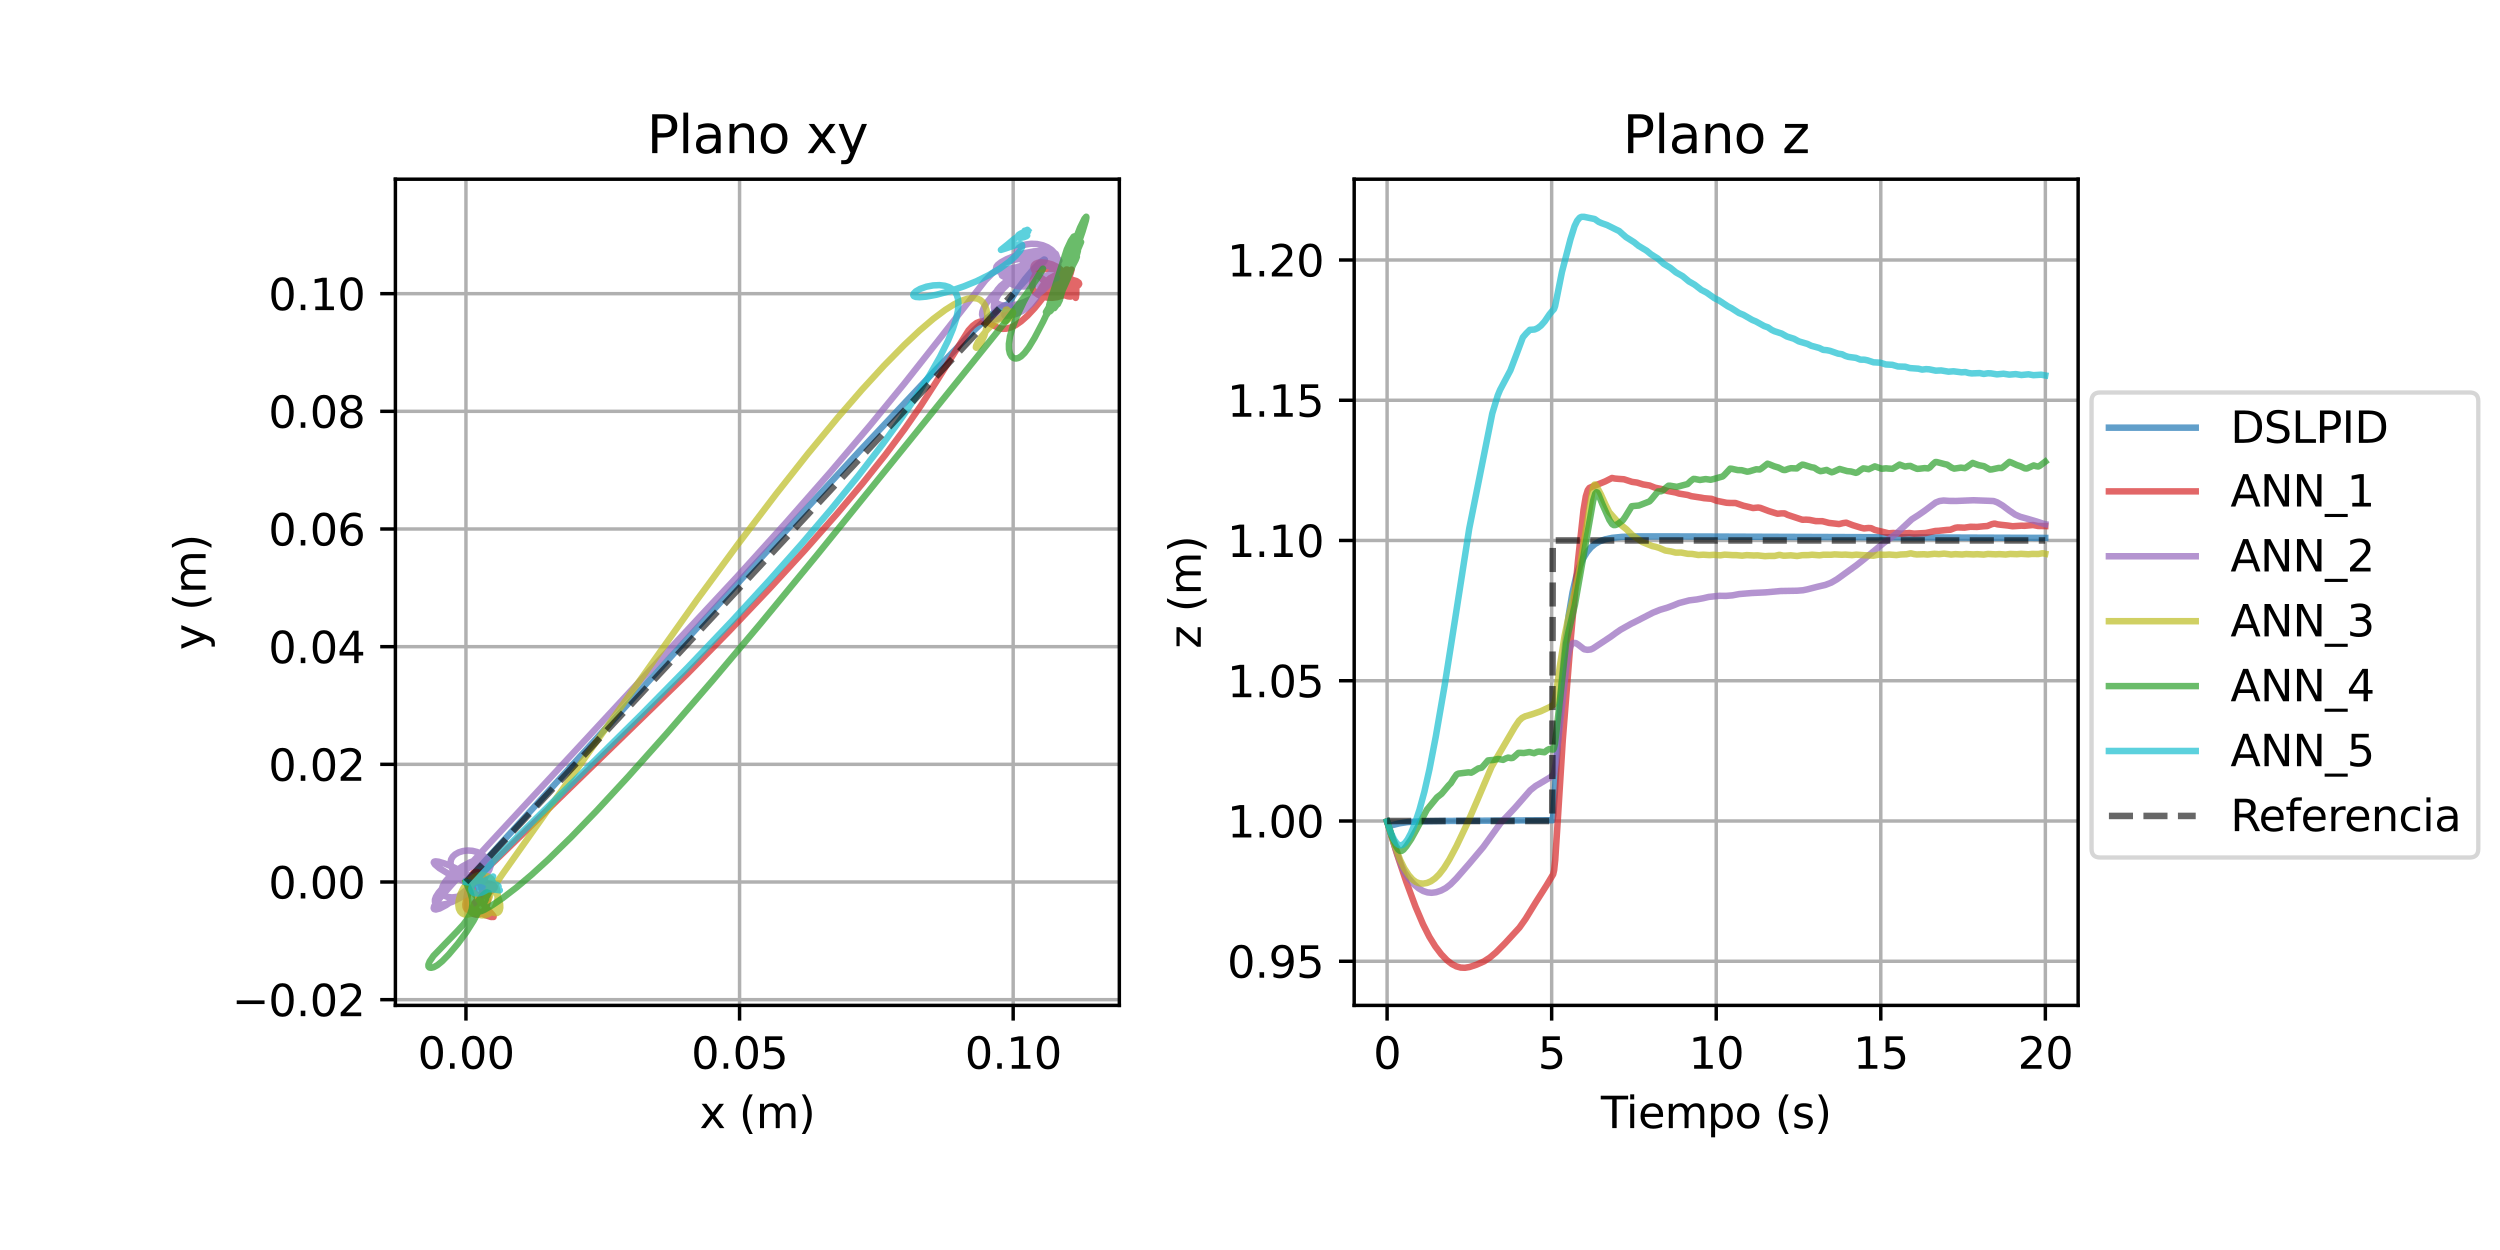 <?xml version="1.0" encoding="utf-8" standalone="no"?>
<!DOCTYPE svg PUBLIC "-//W3C//DTD SVG 1.1//EN"
  "http://www.w3.org/Graphics/SVG/1.1/DTD/svg11.dtd">
<svg height="288pt" version="1.1" viewBox="0 0 576 288" width="576pt" xmlns="http://www.w3.org/2000/svg" xmlns:xlink="http://www.w3.org/1999/xlink">
 <defs>
  <style type="text/css">*{stroke-linecap:butt;stroke-linejoin:round;}</style>
 </defs>
 <g id="figure_1">
  <g id="patch_1">
   <path d="M 0 288 
L 576 288 
L 576 0 
L 0 0 
z
" style="fill:#ffffff;"/>
  </g>
  <g id="axes_1">
   <g id="patch_2">
    <path d="M 91.1 231.64 
L 257.895 231.64 
L 257.895 41.28 
L 91.1 41.28 
z
" style="fill:#ffffff;"/>
   </g>
   <g id="matplotlib.axis_1">
    <g id="xtick_1">
     <g id="line2d_1">
      <path clip-path="url(#p046c397f46)" d="M 107.356 231.64 
L 107.356 41.28 
" style="fill:none;stroke:#b0b0b0;stroke-linecap:square;stroke-width:0.8;"/>
     </g>
     <g id="line2d_2">
      <defs>
       <path d="M 0 0 
L 0 3.5 
" id="mb6cbeeb1d9" style="stroke:#000000;stroke-width:0.8;"/>
      </defs>
      <g>
       <use style="stroke:#000000;stroke-width:0.8;" x="107.356" xlink:href="#mb6cbeeb1d9" y="231.64"/>
      </g>
     </g>
     <g id="text_1">
      <!-- 0.00 -->
      <g transform="translate(96.223 246.238)scale(0.1 -0.1)">
       <defs>
        <path d="M 2034 4250 
Q 1547 4250 1301 3770 
Q 1056 3291 1056 2328 
Q 1056 1369 1301 889 
Q 1547 409 2034 409 
Q 2525 409 2770 889 
Q 3016 1369 3016 2328 
Q 3016 3291 2770 3770 
Q 2525 4250 2034 4250 
z
M 2034 4750 
Q 2819 4750 3233 4129 
Q 3647 3509 3647 2328 
Q 3647 1150 3233 529 
Q 2819 -91 2034 -91 
Q 1250 -91 836 529 
Q 422 1150 422 2328 
Q 422 3509 836 4129 
Q 1250 4750 2034 4750 
z
" id="DejaVuSans-30" transform="scale(0.016)"/>
        <path d="M 684 794 
L 1344 794 
L 1344 0 
L 684 0 
L 684 794 
z
" id="DejaVuSans-2e" transform="scale(0.016)"/>
       </defs>
       <use xlink:href="#DejaVuSans-30"/>
       <use x="63.623" xlink:href="#DejaVuSans-2e"/>
       <use x="95.41" xlink:href="#DejaVuSans-30"/>
       <use x="159.033" xlink:href="#DejaVuSans-30"/>
      </g>
     </g>
    </g>
    <g id="xtick_2">
     <g id="line2d_3">
      <path clip-path="url(#p046c397f46)" d="M 170.395 231.64 
L 170.395 41.28 
" style="fill:none;stroke:#b0b0b0;stroke-linecap:square;stroke-width:0.8;"/>
     </g>
     <g id="line2d_4">
      <g>
       <use style="stroke:#000000;stroke-width:0.8;" x="170.395" xlink:href="#mb6cbeeb1d9" y="231.64"/>
      </g>
     </g>
     <g id="text_2">
      <!-- 0.05 -->
      <g transform="translate(159.263 246.238)scale(0.1 -0.1)">
       <defs>
        <path d="M 691 4666 
L 3169 4666 
L 3169 4134 
L 1269 4134 
L 1269 2991 
Q 1406 3038 1543 3061 
Q 1681 3084 1819 3084 
Q 2600 3084 3056 2656 
Q 3513 2228 3513 1497 
Q 3513 744 3044 326 
Q 2575 -91 1722 -91 
Q 1428 -91 1123 -41 
Q 819 9 494 109 
L 494 744 
Q 775 591 1075 516 
Q 1375 441 1709 441 
Q 2250 441 2565 725 
Q 2881 1009 2881 1497 
Q 2881 1984 2565 2268 
Q 2250 2553 1709 2553 
Q 1456 2553 1204 2497 
Q 953 2441 691 2322 
L 691 4666 
z
" id="DejaVuSans-35" transform="scale(0.016)"/>
       </defs>
       <use xlink:href="#DejaVuSans-30"/>
       <use x="63.623" xlink:href="#DejaVuSans-2e"/>
       <use x="95.41" xlink:href="#DejaVuSans-30"/>
       <use x="159.033" xlink:href="#DejaVuSans-35"/>
      </g>
     </g>
    </g>
    <g id="xtick_3">
     <g id="line2d_5">
      <path clip-path="url(#p046c397f46)" d="M 233.435 231.64 
L 233.435 41.28 
" style="fill:none;stroke:#b0b0b0;stroke-linecap:square;stroke-width:0.8;"/>
     </g>
     <g id="line2d_6">
      <g>
       <use style="stroke:#000000;stroke-width:0.8;" x="233.435" xlink:href="#mb6cbeeb1d9" y="231.64"/>
      </g>
     </g>
     <g id="text_3">
      <!-- 0.10 -->
      <g transform="translate(222.302 246.238)scale(0.1 -0.1)">
       <defs>
        <path d="M 794 531 
L 1825 531 
L 1825 4091 
L 703 3866 
L 703 4441 
L 1819 4666 
L 2450 4666 
L 2450 531 
L 3481 531 
L 3481 0 
L 794 0 
L 794 531 
z
" id="DejaVuSans-31" transform="scale(0.016)"/>
       </defs>
       <use xlink:href="#DejaVuSans-30"/>
       <use x="63.623" xlink:href="#DejaVuSans-2e"/>
       <use x="95.41" xlink:href="#DejaVuSans-31"/>
       <use x="159.033" xlink:href="#DejaVuSans-30"/>
      </g>
     </g>
    </g>
    <g id="text_4">
     <!-- x (m) -->
     <g transform="translate(161.177 259.917)scale(0.1 -0.1)">
      <defs>
       <path d="M 3513 3500 
L 2247 1797 
L 3578 0 
L 2900 0 
L 1881 1375 
L 863 0 
L 184 0 
L 1544 1831 
L 300 3500 
L 978 3500 
L 1906 2253 
L 2834 3500 
L 3513 3500 
z
" id="DejaVuSans-78" transform="scale(0.016)"/>
       <path id="DejaVuSans-20" transform="scale(0.016)"/>
       <path d="M 1984 4856 
Q 1566 4138 1362 3434 
Q 1159 2731 1159 2009 
Q 1159 1288 1364 580 
Q 1569 -128 1984 -844 
L 1484 -844 
Q 1016 -109 783 600 
Q 550 1309 550 2009 
Q 550 2706 781 3412 
Q 1013 4119 1484 4856 
L 1984 4856 
z
" id="DejaVuSans-28" transform="scale(0.016)"/>
       <path d="M 3328 2828 
Q 3544 3216 3844 3400 
Q 4144 3584 4550 3584 
Q 5097 3584 5394 3201 
Q 5691 2819 5691 2113 
L 5691 0 
L 5113 0 
L 5113 2094 
Q 5113 2597 4934 2840 
Q 4756 3084 4391 3084 
Q 3944 3084 3684 2787 
Q 3425 2491 3425 1978 
L 3425 0 
L 2847 0 
L 2847 2094 
Q 2847 2600 2669 2842 
Q 2491 3084 2119 3084 
Q 1678 3084 1418 2786 
Q 1159 2488 1159 1978 
L 1159 0 
L 581 0 
L 581 3500 
L 1159 3500 
L 1159 2956 
Q 1356 3278 1631 3431 
Q 1906 3584 2284 3584 
Q 2666 3584 2933 3390 
Q 3200 3197 3328 2828 
z
" id="DejaVuSans-6d" transform="scale(0.016)"/>
       <path d="M 513 4856 
L 1013 4856 
Q 1481 4119 1714 3412 
Q 1947 2706 1947 2009 
Q 1947 1309 1714 600 
Q 1481 -109 1013 -844 
L 513 -844 
Q 928 -128 1133 580 
Q 1338 1288 1338 2009 
Q 1338 2731 1133 3434 
Q 928 4138 513 4856 
z
" id="DejaVuSans-29" transform="scale(0.016)"/>
      </defs>
      <use xlink:href="#DejaVuSans-78"/>
      <use x="59.18" xlink:href="#DejaVuSans-20"/>
      <use x="90.967" xlink:href="#DejaVuSans-28"/>
      <use x="129.98" xlink:href="#DejaVuSans-6d"/>
      <use x="227.393" xlink:href="#DejaVuSans-29"/>
     </g>
    </g>
   </g>
   <g id="matplotlib.axis_2">
    <g id="ytick_1">
     <g id="line2d_7">
      <path clip-path="url(#p046c397f46)" d="M 91.1 230.326 
L 257.895 230.326 
" style="fill:none;stroke:#b0b0b0;stroke-linecap:square;stroke-width:0.8;"/>
     </g>
     <g id="line2d_8">
      <defs>
       <path d="M 0 0 
L -3.5 0 
" id="m3fdbd58507" style="stroke:#000000;stroke-width:0.8;"/>
      </defs>
      <g>
       <use style="stroke:#000000;stroke-width:0.8;" x="91.1" xlink:href="#m3fdbd58507" y="230.326"/>
      </g>
     </g>
     <g id="text_5">
      <!-- −0.02 -->
      <g transform="translate(53.455 234.125)scale(0.1 -0.1)">
       <defs>
        <path d="M 678 2272 
L 4684 2272 
L 4684 1741 
L 678 1741 
L 678 2272 
z
" id="DejaVuSans-2212" transform="scale(0.016)"/>
        <path d="M 1228 531 
L 3431 531 
L 3431 0 
L 469 0 
L 469 531 
Q 828 903 1448 1529 
Q 2069 2156 2228 2338 
Q 2531 2678 2651 2914 
Q 2772 3150 2772 3378 
Q 2772 3750 2511 3984 
Q 2250 4219 1831 4219 
Q 1534 4219 1204 4116 
Q 875 4013 500 3803 
L 500 4441 
Q 881 4594 1212 4672 
Q 1544 4750 1819 4750 
Q 2544 4750 2975 4387 
Q 3406 4025 3406 3419 
Q 3406 3131 3298 2873 
Q 3191 2616 2906 2266 
Q 2828 2175 2409 1742 
Q 1991 1309 1228 531 
z
" id="DejaVuSans-32" transform="scale(0.016)"/>
       </defs>
       <use xlink:href="#DejaVuSans-2212"/>
       <use x="83.789" xlink:href="#DejaVuSans-30"/>
       <use x="147.412" xlink:href="#DejaVuSans-2e"/>
       <use x="179.199" xlink:href="#DejaVuSans-30"/>
       <use x="242.822" xlink:href="#DejaVuSans-32"/>
      </g>
     </g>
    </g>
    <g id="ytick_2">
     <g id="line2d_9">
      <path clip-path="url(#p046c397f46)" d="M 91.1 203.214 
L 257.895 203.214 
" style="fill:none;stroke:#b0b0b0;stroke-linecap:square;stroke-width:0.8;"/>
     </g>
     <g id="line2d_10">
      <g>
       <use style="stroke:#000000;stroke-width:0.8;" x="91.1" xlink:href="#m3fdbd58507" y="203.214"/>
      </g>
     </g>
     <g id="text_6">
      <!-- 0.00 -->
      <g transform="translate(61.834 207.014)scale(0.1 -0.1)">
       <use xlink:href="#DejaVuSans-30"/>
       <use x="63.623" xlink:href="#DejaVuSans-2e"/>
       <use x="95.41" xlink:href="#DejaVuSans-30"/>
       <use x="159.033" xlink:href="#DejaVuSans-30"/>
      </g>
     </g>
    </g>
    <g id="ytick_3">
     <g id="line2d_11">
      <path clip-path="url(#p046c397f46)" d="M 91.1 176.103 
L 257.895 176.103 
" style="fill:none;stroke:#b0b0b0;stroke-linecap:square;stroke-width:0.8;"/>
     </g>
     <g id="line2d_12">
      <g>
       <use style="stroke:#000000;stroke-width:0.8;" x="91.1" xlink:href="#m3fdbd58507" y="176.103"/>
      </g>
     </g>
     <g id="text_7">
      <!-- 0.02 -->
      <g transform="translate(61.834 179.902)scale(0.1 -0.1)">
       <use xlink:href="#DejaVuSans-30"/>
       <use x="63.623" xlink:href="#DejaVuSans-2e"/>
       <use x="95.41" xlink:href="#DejaVuSans-30"/>
       <use x="159.033" xlink:href="#DejaVuSans-32"/>
      </g>
     </g>
    </g>
    <g id="ytick_4">
     <g id="line2d_13">
      <path clip-path="url(#p046c397f46)" d="M 91.1 148.991 
L 257.895 148.991 
" style="fill:none;stroke:#b0b0b0;stroke-linecap:square;stroke-width:0.8;"/>
     </g>
     <g id="line2d_14">
      <g>
       <use style="stroke:#000000;stroke-width:0.8;" x="91.1" xlink:href="#m3fdbd58507" y="148.991"/>
      </g>
     </g>
     <g id="text_8">
      <!-- 0.04 -->
      <g transform="translate(61.834 152.79)scale(0.1 -0.1)">
       <defs>
        <path d="M 2419 4116 
L 825 1625 
L 2419 1625 
L 2419 4116 
z
M 2253 4666 
L 3047 4666 
L 3047 1625 
L 3713 1625 
L 3713 1100 
L 3047 1100 
L 3047 0 
L 2419 0 
L 2419 1100 
L 313 1100 
L 313 1709 
L 2253 4666 
z
" id="DejaVuSans-34" transform="scale(0.016)"/>
       </defs>
       <use xlink:href="#DejaVuSans-30"/>
       <use x="63.623" xlink:href="#DejaVuSans-2e"/>
       <use x="95.41" xlink:href="#DejaVuSans-30"/>
       <use x="159.033" xlink:href="#DejaVuSans-34"/>
      </g>
     </g>
    </g>
    <g id="ytick_5">
     <g id="line2d_15">
      <path clip-path="url(#p046c397f46)" d="M 91.1 121.879 
L 257.895 121.879 
" style="fill:none;stroke:#b0b0b0;stroke-linecap:square;stroke-width:0.8;"/>
     </g>
     <g id="line2d_16">
      <g>
       <use style="stroke:#000000;stroke-width:0.8;" x="91.1" xlink:href="#m3fdbd58507" y="121.879"/>
      </g>
     </g>
     <g id="text_9">
      <!-- 0.06 -->
      <g transform="translate(61.834 125.679)scale(0.1 -0.1)">
       <defs>
        <path d="M 2113 2584 
Q 1688 2584 1439 2293 
Q 1191 2003 1191 1497 
Q 1191 994 1439 701 
Q 1688 409 2113 409 
Q 2538 409 2786 701 
Q 3034 994 3034 1497 
Q 3034 2003 2786 2293 
Q 2538 2584 2113 2584 
z
M 3366 4563 
L 3366 3988 
Q 3128 4100 2886 4159 
Q 2644 4219 2406 4219 
Q 1781 4219 1451 3797 
Q 1122 3375 1075 2522 
Q 1259 2794 1537 2939 
Q 1816 3084 2150 3084 
Q 2853 3084 3261 2657 
Q 3669 2231 3669 1497 
Q 3669 778 3244 343 
Q 2819 -91 2113 -91 
Q 1303 -91 875 529 
Q 447 1150 447 2328 
Q 447 3434 972 4092 
Q 1497 4750 2381 4750 
Q 2619 4750 2861 4703 
Q 3103 4656 3366 4563 
z
" id="DejaVuSans-36" transform="scale(0.016)"/>
       </defs>
       <use xlink:href="#DejaVuSans-30"/>
       <use x="63.623" xlink:href="#DejaVuSans-2e"/>
       <use x="95.41" xlink:href="#DejaVuSans-30"/>
       <use x="159.033" xlink:href="#DejaVuSans-36"/>
      </g>
     </g>
    </g>
    <g id="ytick_6">
     <g id="line2d_17">
      <path clip-path="url(#p046c397f46)" d="M 91.1 94.768 
L 257.895 94.768 
" style="fill:none;stroke:#b0b0b0;stroke-linecap:square;stroke-width:0.8;"/>
     </g>
     <g id="line2d_18">
      <g>
       <use style="stroke:#000000;stroke-width:0.8;" x="91.1" xlink:href="#m3fdbd58507" y="94.768"/>
      </g>
     </g>
     <g id="text_10">
      <!-- 0.08 -->
      <g transform="translate(61.834 98.567)scale(0.1 -0.1)">
       <defs>
        <path d="M 2034 2216 
Q 1584 2216 1326 1975 
Q 1069 1734 1069 1313 
Q 1069 891 1326 650 
Q 1584 409 2034 409 
Q 2484 409 2743 651 
Q 3003 894 3003 1313 
Q 3003 1734 2745 1975 
Q 2488 2216 2034 2216 
z
M 1403 2484 
Q 997 2584 770 2862 
Q 544 3141 544 3541 
Q 544 4100 942 4425 
Q 1341 4750 2034 4750 
Q 2731 4750 3128 4425 
Q 3525 4100 3525 3541 
Q 3525 3141 3298 2862 
Q 3072 2584 2669 2484 
Q 3125 2378 3379 2068 
Q 3634 1759 3634 1313 
Q 3634 634 3220 271 
Q 2806 -91 2034 -91 
Q 1263 -91 848 271 
Q 434 634 434 1313 
Q 434 1759 690 2068 
Q 947 2378 1403 2484 
z
M 1172 3481 
Q 1172 3119 1398 2916 
Q 1625 2713 2034 2713 
Q 2441 2713 2670 2916 
Q 2900 3119 2900 3481 
Q 2900 3844 2670 4047 
Q 2441 4250 2034 4250 
Q 1625 4250 1398 4047 
Q 1172 3844 1172 3481 
z
" id="DejaVuSans-38" transform="scale(0.016)"/>
       </defs>
       <use xlink:href="#DejaVuSans-30"/>
       <use x="63.623" xlink:href="#DejaVuSans-2e"/>
       <use x="95.41" xlink:href="#DejaVuSans-30"/>
       <use x="159.033" xlink:href="#DejaVuSans-38"/>
      </g>
     </g>
    </g>
    <g id="ytick_7">
     <g id="line2d_19">
      <path clip-path="url(#p046c397f46)" d="M 91.1 67.656 
L 257.895 67.656 
" style="fill:none;stroke:#b0b0b0;stroke-linecap:square;stroke-width:0.8;"/>
     </g>
     <g id="line2d_20">
      <g>
       <use style="stroke:#000000;stroke-width:0.8;" x="91.1" xlink:href="#m3fdbd58507" y="67.656"/>
      </g>
     </g>
     <g id="text_11">
      <!-- 0.10 -->
      <g transform="translate(61.834 71.455)scale(0.1 -0.1)">
       <use xlink:href="#DejaVuSans-30"/>
       <use x="63.623" xlink:href="#DejaVuSans-2e"/>
       <use x="95.41" xlink:href="#DejaVuSans-31"/>
       <use x="159.033" xlink:href="#DejaVuSans-30"/>
      </g>
     </g>
    </g>
    <g id="text_12">
     <!-- y (m) -->
     <g transform="translate(47.375 149.78)rotate(-90)scale(0.1 -0.1)">
      <defs>
       <path d="M 2059 -325 
Q 1816 -950 1584 -1140 
Q 1353 -1331 966 -1331 
L 506 -1331 
L 506 -850 
L 844 -850 
Q 1081 -850 1212 -737 
Q 1344 -625 1503 -206 
L 1606 56 
L 191 3500 
L 800 3500 
L 1894 763 
L 2988 3500 
L 3597 3500 
L 2059 -325 
z
" id="DejaVuSans-79" transform="scale(0.016)"/>
      </defs>
      <use xlink:href="#DejaVuSans-79"/>
      <use x="59.18" xlink:href="#DejaVuSans-20"/>
      <use x="90.967" xlink:href="#DejaVuSans-28"/>
      <use x="129.98" xlink:href="#DejaVuSans-6d"/>
      <use x="227.393" xlink:href="#DejaVuSans-29"/>
     </g>
    </g>
   </g>
   <g id="line2d_21">
    <path clip-path="url(#p046c397f46)" d="M 107.356 203.214 
L 113.049 196.934 
L 173.506 130.499 
L 197.961 104.011 
L 215.02 85.833 
L 224.266 76.251 
L 227.275 73.429 
L 229.725 71.419 
L 231.089 70.541 
L 232.008 70.182 
L 232.498 70.195 
L 232.726 70.392 
L 232.815 70.765 
L 232.699 71.333 
L 232.276 72.115 
L 231.764 72.645 
L 231.486 72.709 
L 231.401 72.53 
L 231.468 72.044 
L 231.854 71.017 
L 232.758 69.285 
L 234.28 66.879 
L 236.197 64.258 
L 238.223 61.855 
L 239.796 60.303 
L 240.581 59.784 
L 240.728 59.837 
L 240.73 59.857 
L 240.628 60.15 
L 240.201 60.671 
L 240.031 60.732 
L 240.022 60.672 
L 240.185 60.323 
L 240.423 60.046 
L 239.68 60.897 
L 236.428 64.42 
L 234.831 66.147 
L 234.831 66.147 
" style="fill:none;stroke:#1f77b4;stroke-linecap:square;stroke-opacity:0.7;stroke-width:1.5;"/>
   </g>
   <g id="line2d_22">
    <path clip-path="url(#p046c397f46)" d="M 107.356 203.214 
L 108.221 203.206 
L 111.31 203.367 
L 113.002 203.655 
L 113.761 203.983 
L 113.99 204.29 
L 113.943 204.591 
L 113.636 204.963 
L 112.795 205.564 
L 109.711 207.593 
L 109.29 208.159 
L 109.19 208.647 
L 109.334 209.123 
L 109.73 209.615 
L 110.51 210.194 
L 111.769 210.827 
L 113.134 211.272 
L 113.705 211.271 
L 113.725 211.112 
L 113.448 210.734 
L 110.314 207.139 
L 109.354 205.587 
L 108.797 204.308 
L 108.539 203.194 
L 108.537 202.223 
L 108.748 201.512 
L 109.089 201.065 
L 109.494 200.866 
L 109.96 200.894 
L 110.46 201.159 
L 111.012 201.708 
L 111.573 202.573 
L 112.077 203.749 
L 112.412 205.081 
L 112.523 206.469 
L 112.4 207.711 
L 112.061 208.836 
L 111.581 209.695 
L 110.977 210.327 
L 110.357 210.658 
L 109.775 210.738 
L 109.138 210.589 
L 108.553 210.211 
L 108.063 209.636 
L 107.679 208.825 
L 107.479 207.885 
L 107.471 206.784 
L 107.687 205.598 
L 108.121 204.447 
L 108.652 203.61 
L 109.2 203.129 
L 109.663 202.983 
L 110.101 203.074 
L 110.484 203.388 
L 110.805 203.96 
L 110.995 204.797 
L 110.98 205.773 
L 110.747 206.801 
L 110.267 207.868 
L 109.611 208.776 
L 108.926 209.38 
L 108.305 209.663 
L 107.811 209.655 
L 107.473 209.428 
L 107.272 209.008 
L 107.221 208.346 
L 107.394 207.339 
L 107.882 205.969 
L 108.757 204.207 
L 109.975 202.242 
L 111.018 200.929 
L 111.545 200.578 
L 112.339 199.929 
L 115.406 197.022 
L 158.295 155.322 
L 167.906 145.507 
L 177.359 135.553 
L 185.379 126.82 
L 192.827 118.387 
L 198.731 111.379 
L 203.967 104.812 
L 208.48 98.765 
L 212.268 93.311 
L 215.771 87.877 
L 223.13 76.15 
L 224.121 75.074 
L 225.008 74.412 
L 225.81 74.091 
L 226.538 74.034 
L 227.308 74.204 
L 228.297 74.68 
L 230.064 75.587 
L 230.98 75.771 
L 231.891 75.723 
L 232.898 75.444 
L 233.981 74.919 
L 235.256 74.043 
L 236.703 72.764 
L 238.419 70.936 
L 240.289 68.613 
L 242.508 65.48 
L 244.248 63.114 
L 244.757 62.75 
L 244.948 62.831 
L 245.026 63.148 
L 244.933 63.863 
L 244.604 65.557 
L 244.634 65.561 
L 244.909 65.453 
L 245.487 64.961 
L 246.125 64.121 
L 246.643 63.061 
L 246.892 62.126 
L 246.674 62.664 
L 245.931 64.605 
L 245.881 65.413 
L 246.058 66.282 
L 246.391 66.906 
L 246.862 67.278 
L 247.954 67.807 
L 247.966 67.769 
L 247.919 67.703 
L 247.541 67.474 
L 246.957 67.218 
L 247.213 67.462 
L 247.678 67.946 
L 247.328 67.422 
L 247.126 67.157 
L 247.399 67.715 
L 247.84 68.63 
L 247.884 68.529 
L 247.98 67.673 
L 247.975 66.336 
L 247.779 65.771 
L 247.594 65.731 
L 247.39 65.986 
L 247.085 66.79 
L 246.729 68.081 
L 246.84 67.995 
L 247.463 67.159 
L 248.017 66.146 
L 248.154 65.497 
L 248.026 65.231 
L 247.783 65.231 
L 247.295 65.496 
L 244.313 67.513 
L 246.549 66.144 
L 247.569 65.722 
L 247.66 65.841 
L 247.496 66.167 
L 246.898 66.813 
L 245.962 67.508 
L 244.814 68.09 
L 243.583 68.465 
L 242.378 68.612 
L 241.164 68.554 
L 240.021 68.287 
L 239.126 67.872 
L 238.428 67.299 
L 238.013 66.677 
L 237.805 65.975 
L 237.804 65.134 
L 238.028 64.284 
L 238.459 63.481 
L 239.085 62.786 
L 239.8 62.312 
L 240.657 62.007 
L 241.622 61.892 
L 242.77 61.987 
L 243.908 62.295 
L 245.076 62.838 
L 246.143 63.59 
L 246.886 64.394 
L 247.197 65.011 
L 247.227 65.486 
L 247.029 65.863 
L 246.621 66.126 
L 245.94 66.273 
L 244.957 66.243 
L 243.682 65.974 
L 242.186 65.425 
L 240.723 64.649 
L 239.55 63.794 
L 238.743 62.969 
L 238.322 62.254 
L 238.236 61.692 
L 238.384 61.288 
L 238.716 60.981 
L 239.283 60.757 
L 240.104 60.67 
L 241.264 60.787 
L 242.568 61.151 
L 243.75 61.713 
L 244.539 62.309 
L 245.039 62.935 
L 245.306 63.637 
L 245.33 64.315 
L 245.127 65.112 
L 244.65 65.989 
L 243.96 66.799 
L 243.032 67.539 
L 242.022 68.055 
L 241.048 68.301 
L 240.303 68.285 
L 239.826 68.077 
L 239.59 67.75 
L 239.539 67.307 
L 239.701 66.703 
L 240.172 65.878 
L 240.995 64.899 
L 241.973 64.07 
L 242.83 63.609 
L 243.58 63.45 
L 244.198 63.534 
L 244.737 63.824 
L 245.223 64.346 
L 245.606 65.082 
L 245.846 66.012 
L 245.863 66.93 
L 245.679 67.494 
L 245.454 67.629 
L 245.285 67.497 
L 245.132 67.075 
L 245.065 66.139 
L 245.181 63.988 
L 245.429 62.512 
L 245.69 62.101 
L 245.889 62.112 
L 246.13 62.376 
L 246.375 63.003 
L 246.458 63.794 
L 246.319 64.58 
L 245.991 65.165 
L 245.589 65.46 
L 245.316 65.424 
L 245.228 65.212 
L 245.339 64.933 
L 245.71 64.662 
L 246.353 64.49 
L 247.161 64.51 
L 248.004 64.75 
L 248.54 65.111 
L 248.641 65.399 
L 248.497 65.682 
L 248.025 66.043 
L 246.945 66.548 
L 245.454 67.003 
L 243.848 67.259 
L 242.375 67.278 
L 241.239 67.084 
L 240.586 66.754 
L 240.322 66.378 
L 240.318 65.984 
L 240.543 65.521 
L 241.07 64.993 
L 241.809 64.575 
L 242.624 64.375 
L 243.453 64.397 
L 244.322 64.628 
L 245.245 65.1 
L 246.12 65.803 
L 246.822 66.66 
L 247.173 67.402 
L 247.211 67.935 
L 247.029 68.218 
L 246.657 68.34 
L 246.033 68.277 
L 245.027 67.923 
L 243.707 67.221 
L 242.051 66.078 
L 240.461 64.702 
L 239.333 63.456 
L 238.711 62.475 
L 238.515 61.791 
L 238.594 61.314 
L 238.885 60.979 
L 239.356 60.793 
L 240.05 60.756 
L 241.038 60.932 
L 242.161 61.347 
L 243.199 61.946 
L 243.98 62.629 
L 244.489 63.348 
L 244.751 64.066 
L 244.807 64.831 
L 244.658 65.612 
L 244.262 66.447 
L 243.648 67.187 
L 242.855 67.77 
L 241.934 68.145 
L 240.95 68.286 
L 239.978 68.188 
L 239.181 67.896 
L 238.525 67.421 
L 238.108 66.858 
L 237.873 66.188 
L 237.824 65.349 
L 238.015 64.371 
L 238.439 63.421 
L 239.005 62.66 
L 239.742 62.059 
L 240.537 61.704 
L 241.44 61.543 
L 242.524 61.598 
L 243.608 61.877 
L 244.731 62.402 
L 245.689 63.08 
L 246.465 63.899 
L 246.857 64.619 
L 246.92 65.184 
L 246.745 65.588 
L 246.367 65.88 
L 245.72 66.06 
L 244.772 66.063 
L 243.532 65.827 
L 242.063 65.301 
L 240.618 64.535 
L 239.451 63.677 
L 238.639 62.837 
L 238.207 62.105 
L 238.109 61.525 
L 238.245 61.104 
L 238.565 60.782 
L 239.119 60.543 
L 239.927 60.443 
L 241.074 60.551 
L 242.369 60.913 
L 243.55 61.483 
L 244.344 62.092 
L 244.411 62.159 
L 244.411 62.159 
" style="fill:none;stroke:#d62728;stroke-linecap:square;stroke-opacity:0.7;stroke-width:1.5;"/>
   </g>
   <g id="line2d_23">
    <path clip-path="url(#p046c397f46)" d="M 107.356 203.214 
L 106.854 203.021 
L 103.145 201.208 
L 101.202 200.012 
L 100.194 199.162 
L 99.94 198.717 
L 100.029 198.532 
L 100.339 198.454 
L 101.05 198.534 
L 102.369 198.927 
L 104.45 199.795 
L 107.256 201.215 
L 109.658 202.668 
L 110.842 203.601 
L 111.17 204.088 
L 111.086 204.299 
L 110.759 204.387 
L 110.078 204.311 
L 108.972 203.952 
L 107.575 203.265 
L 106.164 202.328 
L 105.018 201.295 
L 104.288 200.346 
L 103.892 199.46 
L 103.799 198.671 
L 103.941 198.003 
L 104.298 197.39 
L 104.852 196.859 
L 105.678 196.389 
L 106.662 196.08 
L 107.742 195.954 
L 108.852 196.026 
L 109.925 196.3 
L 110.894 196.771 
L 111.697 197.423 
L 112.222 198.139 
L 112.529 198.966 
L 112.597 199.766 
L 112.437 200.742 
L 112.028 201.755 
L 111.388 202.767 
L 110.432 203.855 
L 109.278 204.833 
L 107.994 205.647 
L 106.654 206.254 
L 105.339 206.63 
L 104.131 206.763 
L 103.107 206.655 
L 102.409 206.364 
L 101.995 205.971 
L 101.783 205.463 
L 101.783 204.855 
L 102.036 204.063 
L 102.622 203.086 
L 103.596 201.952 
L 104.968 200.729 
L 106.538 199.627 
L 108.174 198.742 
L 109.608 198.197 
L 110.892 197.941 
L 111.845 197.966 
L 112.485 198.19 
L 112.856 198.536 
L 113.034 199.012 
L 113.009 199.607 
L 112.733 200.411 
L 112.125 201.443 
L 111.122 202.691 
L 109.701 204.107 
L 107.896 205.588 
L 105.972 206.873 
L 104.241 207.766 
L 102.807 208.276 
L 101.609 208.469 
L 100.88 208.392 
L 100.445 208.163 
L 100.218 207.793 
L 100.206 207.297 
L 100.456 206.596 
L 101.049 205.672 
L 102.16 204.411 
L 103.735 202.968 
L 105.841 201.349 
L 107.984 199.975 
L 109.778 199.069 
L 110.999 198.67 
L 111.722 198.623 
L 112.122 198.794 
L 112.272 199.098 
L 112.23 199.537 
L 111.898 200.276 
L 111.097 201.404 
L 109.68 202.96 
L 107.613 204.889 
L 105.048 206.976 
L 102.784 208.542 
L 101.294 209.325 
L 100.413 209.555 
L 100.04 209.46 
L 99.93 209.245 
L 100.015 208.824 
L 100.408 208.136 
L 101.459 206.78 
L 104.148 203.717 
L 113.205 193.857 
L 143.402 161.246 
L 169.862 132.834 
L 180.938 120.596 
L 191.206 108.906 
L 200.396 98.084 
L 208.306 88.434 
L 215.919 78.786 
L 227.033 64.587 
L 228.575 63.022 
L 229.435 62.405 
L 229.996 62.221 
L 230.438 62.293 
L 230.854 62.625 
L 231.36 63.386 
L 232.255 64.752 
L 232.934 65.355 
L 233.767 65.763 
L 234.723 65.976 
L 235.984 66.005 
L 237.452 65.802 
L 238.826 65.394 
L 239.53 64.994 
L 239.634 64.738 
L 239.461 64.524 
L 238.886 64.252 
L 237.437 63.861 
L 234.872 63.418 
L 232.195 63.173 
L 231.049 63.214 
L 231.102 63.245 
L 231.886 63.337 
L 235.967 63.512 
L 238.433 63.719 
L 238.596 63.79 
L 238.178 63.765 
L 235.011 63.157 
L 232.201 62.763 
L 231.329 62.735 
L 233.208 62.959 
L 237.297 63.463 
L 238.682 63.815 
L 239.186 64.124 
L 239.173 64.308 
L 238.861 64.441 
L 237.967 64.533 
L 235.99 64.478 
L 233.207 64.171 
L 231.35 63.779 
L 230.865 63.506 
L 230.95 63.383 
L 231.459 63.235 
L 232.862 63.094 
L 235.174 63.099 
L 237.183 63.304 
L 238.186 63.604 
L 238.521 63.889 
L 238.459 64.061 
L 238.123 64.21 
L 237.226 64.333 
L 235.436 64.33 
L 233.154 64.101 
L 231.485 63.727 
L 230.876 63.413 
L 230.87 63.251 
L 231.142 63.11 
L 232.001 62.961 
L 233.726 62.906 
L 235.951 63.047 
L 237.588 63.346 
L 238.552 63.736 
L 238.907 64.08 
L 238.913 64.347 
L 238.671 64.575 
L 238.066 64.772 
L 236.997 64.87 
L 235.363 64.789 
L 233.476 64.474 
L 231.832 63.98 
L 230.929 63.498 
L 230.747 63.194 
L 230.874 63.03 
L 231.311 62.886 
L 232.294 62.819 
L 234.212 62.939 
L 236.548 63.302 
L 238.878 63.888 
L 240.644 64.552 
L 241.126 64.919 
L 241.058 65.055 
L 240.67 65.148 
L 239.741 65.116 
L 238.018 64.821 
L 235.078 64.067 
L 231.841 63.021 
L 231.695 62.909 
L 231.78 62.875 
L 232.469 62.896 
L 238.51 63.522 
L 241.673 63.906 
L 240.252 63.611 
L 234.416 62.525 
L 232.271 62.302 
L 232.075 62.383 
L 232.089 62.422 
L 232.346 62.605 
L 233.385 63.018 
L 235.528 63.623 
L 238.025 64.096 
L 240.376 64.322 
L 242.308 64.3 
L 243.424 64.103 
L 243.497 63.994 
L 243.473 63.967 
L 243.151 63.844 
L 241.87 63.66 
L 238.2 63.41 
L 232.158 62.968 
L 230.372 62.629 
L 229.67 62.313 
L 229.453 62 
L 229.532 61.686 
L 229.924 61.293 
L 230.719 60.833 
L 232.126 60.29 
L 234.069 59.781 
L 236.446 59.39 
L 239.041 59.197 
L 241.364 59.239 
L 243.097 59.481 
L 243.913 59.793 
L 244.08 60.046 
L 243.959 60.229 
L 243.511 60.423 
L 242.48 60.578 
L 240.822 60.582 
L 238.78 60.364 
L 236.922 59.951 
L 235.583 59.445 
L 234.775 58.928 
L 234.357 58.405 
L 234.261 57.919 
L 234.391 57.497 
L 234.773 57.05 
L 235.466 56.626 
L 236.387 56.323 
L 237.597 56.163 
L 238.913 56.218 
L 240.238 56.506 
L 241.36 56.971 
L 242.344 57.632 
L 243.049 58.38 
L 243.497 59.151 
L 243.761 60.023 
L 243.819 60.983 
L 243.656 62.015 
L 243.267 63.099 
L 242.554 64.369 
L 241.577 65.632 
L 240.374 66.838 
L 238.992 67.936 
L 237.491 68.876 
L 235.935 69.619 
L 234.396 70.136 
L 232.945 70.415 
L 231.65 70.46 
L 230.575 70.282 
L 229.856 69.96 
L 229.369 69.498 
L 229.147 69.008 
L 229.117 68.349 
L 229.326 67.623 
L 229.831 66.753 
L 230.584 65.889 
L 231.666 64.988 
L 232.919 64.236 
L 234.257 63.696 
L 235.447 63.434 
L 236.577 63.395 
L 237.593 63.583 
L 238.347 63.932 
L 238.942 64.444 
L 239.347 65.107 
L 239.535 65.9 
L 239.485 66.798 
L 239.19 67.762 
L 238.662 68.747 
L 237.809 69.839 
L 236.745 70.83 
L 235.537 71.658 
L 234.257 72.276 
L 232.979 72.657 
L 231.777 72.794 
L 230.721 72.685 
L 229.968 72.395 
L 229.411 71.936 
L 229.11 71.42 
L 228.981 70.803 
L 229.053 69.976 
L 229.359 69.06 
L 229.978 67.941 
L 230.979 66.646 
L 232.244 65.381 
L 233.867 64.087 
L 235.614 62.983 
L 237.373 62.122 
L 239.033 61.54 
L 240.483 61.251 
L 241.621 61.244 
L 242.306 61.456 
L 242.616 61.784 
L 242.652 62.145 
L 242.439 62.599 
L 241.914 63.104 
L 241.14 63.541 
L 240.074 63.897 
L 238.773 64.099 
L 237.482 64.089 
L 236.343 63.864 
L 235.618 63.522 
L 235.179 63.107 
L 234.957 62.604 
L 234.96 62.034 
L 235.181 61.424 
L 235.666 60.73 
L 236.448 60.005 
L 237.414 59.397 
L 238.483 58.976 
L 239.464 58.81 
L 240.395 58.878 
L 241.129 59.145 
L 241.734 59.604 
L 242.125 60.156 
L 242.361 60.839 
L 242.421 61.644 
L 242.284 62.559 
L 241.87 63.72 
L 241.177 64.979 
L 240.08 66.467 
L 238.687 67.976 
L 237.055 69.436 
L 235.058 70.907 
L 232.993 72.138 
L 230.997 73.056 
L 229.371 73.56 
L 228.144 73.723 
L 227.291 73.638 
L 226.752 73.397 
L 226.409 73.006 
L 226.269 72.475 
L 226.331 71.819 
L 226.654 70.919 
L 227.332 69.757 
L 228.445 68.343 
L 230.017 66.723 
L 231.991 64.994 
L 234.401 63.188 
L 237.327 61.299 
L 239.436 59.98 
L 239.273 59.997 
L 237.374 60.631 
L 234.221 61.578 
L 232 62.031 
L 230.559 62.124 
L 229.784 61.971 
L 229.546 61.726 
L 229.579 61.428 
L 229.892 61.01 
L 230.666 60.409 
L 231.945 59.709 
L 233.728 58.982 
L 235.929 58.338 
L 238.19 57.922 
L 240.133 57.781 
L 241.753 57.882 
L 242.73 58.14 
L 243.246 58.486 
L 243.39 58.809 
L 243.312 59.158 
L 242.974 59.559 
L 242.313 59.978 
L 241.297 60.361 
L 239.942 60.645 
L 238.335 60.761 
L 237.669 60.746 
L 237.669 60.746 
" style="fill:none;stroke:#9467bd;stroke-linecap:square;stroke-opacity:0.7;stroke-width:1.5;"/>
   </g>
   <g id="line2d_24">
    <path clip-path="url(#p046c397f46)" d="M 107.356 203.214 
L 110.781 208.015 
L 112.118 209.316 
L 113.176 210.064 
L 113.954 210.368 
L 114.51 210.36 
L 114.868 210.154 
L 115.121 209.771 
L 115.26 209.155 
L 115.225 208.287 
L 114.951 207.186 
L 114.393 205.921 
L 113.669 204.805 
L 112.792 203.856 
L 111.982 203.277 
L 111.138 202.948 
L 110.384 202.888 
L 109.667 203.048 
L 109.022 203.416 
L 108.477 203.968 
L 108.023 204.758 
L 107.762 205.682 
L 107.716 206.685 
L 107.886 207.705 
L 108.255 208.681 
L 108.8 209.55 
L 109.49 210.249 
L 110.201 210.683 
L 110.966 210.897 
L 111.746 210.874 
L 112.504 210.613 
L 113.2 210.13 
L 113.795 209.448 
L 114.256 208.602 
L 114.581 207.52 
L 114.687 206.355 
L 114.573 205.177 
L 114.246 204.065 
L 113.729 203.095 
L 113.122 202.406 
L 112.41 201.938 
L 111.715 201.726 
L 110.894 201.722 
L 110.067 201.961 
L 109.269 202.424 
L 108.457 203.166 
L 107.767 204.094 
L 107.24 205.146 
L 106.913 206.256 
L 106.808 207.358 
L 106.927 208.383 
L 107.253 209.262 
L 107.705 209.874 
L 108.282 210.273 
L 108.874 210.425 
L 109.516 210.379 
L 110.261 210.095 
L 110.993 209.581 
L 111.74 208.776 
L 112.366 207.776 
L 112.825 206.65 
L 113.087 205.471 
L 113.133 204.322 
L 112.959 203.286 
L 112.622 202.519 
L 112.129 201.959 
L 111.58 201.657 
L 110.951 201.545 
L 110.178 201.648 
L 109.37 201.983 
L 108.476 202.599 
L 107.556 203.52 
L 106.763 204.625 
L 106.16 205.832 
L 105.799 207.057 
L 105.713 208.111 
L 105.863 209.039 
L 106.184 209.713 
L 106.666 210.19 
L 107.208 210.419 
L 107.834 210.455 
L 108.605 210.262 
L 109.502 209.778 
L 110.384 209.045 
L 111.27 208.011 
L 111.994 206.822 
L 112.492 205.574 
L 112.711 204.478 
L 112.69 203.501 
L 112.465 202.789 
L 112.112 202.327 
L 111.634 202.043 
L 111.052 201.943 
L 110.307 202.049 
L 109.413 202.428 
L 108.503 203.053 
L 107.551 203.971 
L 106.72 205.06 
L 106.08 206.244 
L 105.692 207.44 
L 105.589 208.465 
L 105.724 209.366 
L 106.039 210.018 
L 106.459 210.435 
L 106.99 210.675 
L 107.61 210.725 
L 108.38 210.551 
L 109.19 210.144 
L 110.085 209.447 
L 110.929 208.523 
L 112.031 206.933 
L 115.64 201.585 
L 125.595 187.521 
L 160.636 138.141 
L 170.281 125.043 
L 178.825 113.803 
L 186.12 104.567 
L 192.993 96.243 
L 198.58 89.803 
L 203.71 84.207 
L 208.338 79.489 
L 211.882 76.153 
L 215.024 73.467 
L 217.764 71.414 
L 219.745 70.166 
L 221.461 69.312 
L 222.923 68.822 
L 224.147 68.659 
L 225.149 68.786 
L 225.802 69.068 
L 226.449 69.615 
L 226.924 70.338 
L 227.293 71.386 
L 227.47 72.566 
L 227.472 74.022 
L 227.254 75.661 
L 226.804 77.294 
L 226.174 78.699 
L 225.45 79.757 
L 224.964 80.135 
L 224.841 80.038 
L 224.897 79.695 
L 225.315 78.804 
L 226.201 77.466 
L 227.476 75.944 
L 229.109 74.342 
L 230.868 72.935 
L 232.305 72.055 
L 233.1 71.788 
L 233.39 71.882 
L 233.429 72.135 
L 233.221 72.611 
L 232.65 73.31 
L 231.874 73.924 
L 231.559 73.958 
L 231.453 73.74 
L 231.421 73.057 
L 231.589 71.733 
L 231.737 71.372 
L 231.771 71.445 
L 231.778 72.094 
L 231.591 73.347 
L 231.433 73.834 
L 231.79 73.004 
L 231.986 72.268 
L 231.957 72.273 
L 231.641 72.58 
L 231.292 73.113 
L 231.358 73.438 
L 231.594 73.621 
L 231.874 73.554 
L 232.158 73.264 
L 232.106 73.055 
L 231.712 72.674 
L 231.385 72.614 
L 231.078 72.797 
L 231.015 73.043 
L 231.238 73.386 
L 231.742 73.795 
L 231.953 73.778 
L 231.93 73.741 
L 231.224 73.152 
L 231.065 72.638 
L 231.157 72.273 
L 231.43 72.069 
L 231.789 72.078 
L 232.076 72.305 
L 232.236 72.721 
L 232.227 73.315 
L 232.005 73.863 
L 231.779 73.982 
L 231.65 73.818 
L 231.599 73.323 
L 231.741 72.3 
L 232.032 71.328 
L 232.019 71.549 
L 231.755 73.439 
L 231.816 73.523 
L 231.871 73.446 
L 232.074 72.691 
L 232.085 72.073 
L 231.913 71.933 
L 231.707 72.072 
L 231.287 72.719 
L 230.938 73.556 
L 231.082 73.655 
L 231.473 73.587 
L 232.097 73.249 
L 232.599 72.741 
L 232.584 72.681 
L 232.516 72.677 
L 231.411 72.663 
L 231.253 72.526 
L 231.273 72.499 
L 231.546 72.406 
L 232.139 72.418 
L 232.488 72.617 
L 232.65 72.957 
L 232.578 73.278 
L 232.362 73.377 
L 232.059 73.239 
L 231.655 72.799 
L 231.412 72.229 
L 231.441 71.913 
L 231.46 71.913 
L 231.617 72.065 
L 231.952 72.739 
L 232.044 73.346 
L 231.911 73.812 
L 231.652 74.028 
L 231.443 73.962 
L 231.292 73.664 
L 231.275 73.115 
L 231.486 72.436 
L 231.902 71.825 
L 232.26 71.608 
L 232.422 71.718 
L 232.475 72.063 
L 232.334 72.721 
L 231.989 73.344 
L 231.814 73.431 
L 231.796 73.388 
L 231.848 72.998 
L 232.22 71.662 
L 231.949 72.06 
L 231.159 73.582 
L 231.292 73.467 
L 231.939 72.842 
L 232.116 72.467 
L 232.076 72.461 
L 231.397 72.628 
L 231.226 72.797 
L 231.346 72.966 
L 231.984 73.429 
L 231.934 73.45 
L 231.724 73.306 
L 231.117 72.652 
L 231.246 72.561 
L 231.594 72.678 
L 232.03 73.027 
L 232.039 73.297 
L 231.834 73.507 
L 231.571 73.496 
L 231.349 73.26 
L 231.276 72.88 
L 231.426 72.503 
L 231.749 72.252 
L 231.941 72.318 
L 232.04 72.626 
L 231.965 73.163 
L 231.737 73.481 
L 231.583 73.432 
L 231.48 73.105 
L 231.489 72.651 
L 231.489 72.651 
" style="fill:none;stroke:#bcbd22;stroke-linecap:square;stroke-opacity:0.7;stroke-width:1.5;"/>
   </g>
   <g id="line2d_25">
    <path clip-path="url(#p046c397f46)" d="M 107.356 203.214 
L 108.395 205.591 
L 108.752 207.021 
L 108.843 208.279 
L 108.71 209.412 
L 108.338 210.572 
L 107.704 211.75 
L 106.731 213.054 
L 105.185 214.725 
L 99.875 220.224 
L 98.996 221.504 
L 98.7 222.261 
L 98.723 222.685 
L 98.921 222.909 
L 99.32 222.986 
L 99.94 222.837 
L 100.788 222.367 
L 101.879 221.471 
L 103.392 219.912 
L 105.532 217.371 
L 107.433 214.791 
L 109.105 212.148 
L 110.567 209.407 
L 112.24 205.757 
L 112.174 205.593 
L 112.154 205.592 
L 111.875 205.718 
L 111.17 206.321 
L 110.357 207.295 
L 109.598 208.573 
L 108.63 210.729 
L 107.973 212.536 
L 108.131 212.529 
L 108.573 212.227 
L 109.314 211.418 
L 110.124 210.199 
L 112.59 205.752 
L 112.573 205.745 
L 112.409 205.838 
L 112.024 206.348 
L 111.278 207.854 
L 110.393 209.408 
L 109.108 211.422 
L 109.23 211.366 
L 109.559 210.908 
L 111.153 208.291 
L 111.979 207.089 
L 111.701 207.764 
L 111.231 208.769 
L 110.459 209.817 
L 109.599 211.01 
L 109.618 211.033 
L 109.703 210.936 
L 110.706 209.35 
L 111.494 208.348 
L 111.421 208.722 
L 111.178 209.301 
L 110.736 209.94 
L 110.88 209.926 
L 111.669 209.57 
L 113.401 208.566 
L 115.8 206.935 
L 119.027 204.455 
L 122.42 201.587 
L 126.353 198 
L 131.567 192.905 
L 137.393 186.878 
L 144.716 178.961 
L 153.664 168.931 
L 164.24 156.71 
L 175.133 143.787 
L 188.069 128.08 
L 210.242 100.695 
L 232.004 73.699 
L 236.511 67.695 
L 239.42 63.461 
L 240.306 61.908 
L 240.261 61.936 
L 239.721 62.698 
L 238.049 65.471 
L 235.887 69.469 
L 234.245 72.95 
L 233.279 75.452 
L 232.709 77.469 
L 232.446 79.211 
L 232.463 80.469 
L 232.684 81.454 
L 233.078 82.149 
L 233.525 82.5 
L 234.049 82.614 
L 234.632 82.483 
L 235.262 82.101 
L 236.052 81.335 
L 237.03 80.039 
L 238.381 77.815 
L 240.356 74.048 
L 242.831 68.822 
L 245.589 62.464 
L 248.028 56.301 
L 250.018 50.679 
L 250.184 50.005 
L 250.075 50.152 
L 249.302 51.751 
L 247.496 56.018 
L 244.273 64.254 
L 243.244 67.376 
L 242.885 69.12 
L 242.925 69.792 
L 243.079 69.818 
L 243.308 69.531 
L 243.727 68.605 
L 244.432 66.396 
L 247.524 55.839 
L 248.842 52.464 
L 249.859 50.398 
L 250.272 49.936 
L 250.313 50.082 
L 250.182 50.789 
L 249.41 53.346 
L 247.361 59.372 
L 245.609 63.856 
L 244.07 67.188 
L 242.711 69.612 
L 241.858 70.741 
L 241.702 70.781 
L 241.686 70.737 
L 241.737 70.32 
L 242.276 68.468 
L 245.797 57.459 
L 246.722 55.48 
L 247.366 54.53 
L 247.606 54.437 
L 247.687 54.651 
L 247.64 55.361 
L 247.258 57.157 
L 244.176 69.147 
L 243.72 70.078 
L 243.684 70.03 
L 243.685 69.972 
L 243.847 69.271 
L 244.934 65.973 
L 247.075 59.306 
L 248.796 54.01 
L 249.085 53.502 
L 249.081 53.627 
L 248.769 54.634 
L 247.694 57.344 
L 243.709 66.931 
L 242.715 70.024 
L 243.151 68.929 
L 245.103 64.784 
L 247.585 59.307 
L 249.078 55.769 
L 246.675 61.2 
L 242.649 69.213 
L 242.082 71.008 
L 242.084 71.043 
L 242.201 70.824 
L 243.962 67.23 
L 246.782 61.564 
L 248.007 58.604 
L 248.196 58.025 
L 247.762 58.97 
L 246.125 62.172 
L 242.401 69.275 
L 242.126 70.363 
L 242.192 70.617 
L 242.218 70.609 
L 242.406 70.379 
L 243.059 69.063 
L 244.696 65.874 
L 247.82 59.915 
L 248.111 59.159 
L 247.264 60.895 
L 245.449 64.347 
L 243.212 68.127 
L 240.988 71.898 
L 240.995 71.938 
L 241.085 71.862 
L 241.489 71.167 
L 242.411 69.056 
L 244.353 64.589 
L 246.09 61.249 
L 247.78 58.428 
L 248.212 57.961 
L 248.225 57.981 
L 248.183 58.279 
L 247.615 59.978 
L 245.979 64.269 
L 244.526 67.502 
L 243.132 70.071 
L 242.071 71.61 
L 241.836 71.781 
L 241.82 71.734 
L 241.926 71.256 
L 244.949 61.703 
L 246.008 58.974 
L 247.037 56.917 
L 247.644 56.101 
L 247.76 56.135 
L 247.769 56.159 
L 247.76 56.581 
L 247.434 58.01 
L 245.389 65.199 
L 244.298 68.414 
L 243.433 70.305 
L 242.926 70.988 
L 242.835 70.956 
L 242.829 70.931 
L 242.875 70.535 
L 243.373 68.915 
L 246.229 60.14 
L 247.76 55.465 
L 248.321 54.357 
L 248.338 54.437 
L 248.333 54.468 
L 248.052 55.407 
L 247.002 58.074 
L 244.48 64.366 
L 243.099 68.687 
L 242.634 70.065 
L 243.07 69.104 
L 246.201 62.409 
L 247.434 59.159 
L 248.344 56.151 
L 248.445 55.561 
L 248.353 55.662 
L 247.602 57.028 
L 244.178 63.732 
L 242.988 66.48 
L 242.27 68.707 
L 241.882 70.641 
L 241.889 71.465 
L 241.999 71.426 
L 242.325 70.925 
L 244.182 67.398 
L 246.072 63.421 
L 247.37 60.191 
L 248.239 57.463 
L 248.546 55.873 
L 248.511 55.869 
L 248.466 55.919 
L 248.045 56.716 
L 242.512 68.357 
L 241.96 70.121 
L 241.912 70.54 
L 242.031 70.317 
L 243.776 66.322 
L 246.391 61.283 
L 248.347 57.73 
L 248.35 57.816 
L 248.108 58.697 
L 247.245 61.008 
L 245.728 64.404 
L 243.954 67.831 
L 241.806 71.463 
L 241.526 71.911 
L 241.526 71.911 
" style="fill:none;stroke:#2ca02c;stroke-linecap:square;stroke-opacity:0.7;stroke-width:1.5;"/>
   </g>
   <g id="line2d_26">
    <path clip-path="url(#p046c397f46)" d="M 107.356 203.214 
L 108.355 203.369 
L 110.458 203.882 
L 115.157 205.121 
L 113.734 204.931 
L 111.11 204.789 
L 110.365 204.835 
L 110.628 204.897 
L 112.016 204.954 
L 113.636 204.813 
L 114.595 204.536 
L 114.875 204.278 
L 114.812 204.081 
L 114.449 203.872 
L 113.554 203.663 
L 112.015 203.553 
L 110.643 203.564 
L 110.949 203.433 
L 112.321 202.771 
L 113.614 201.95 
L 113.016 202.253 
L 110.159 203.691 
L 110.158 203.688 
L 110.248 203.59 
L 110.926 203.205 
L 112.144 202.758 
L 112.977 202.655 
L 113.365 202.801 
L 113.491 203.063 
L 113.422 203.482 
L 113.077 204.074 
L 112.456 204.689 
L 111.944 204.931 
L 111.87 204.802 
L 112.011 204.4 
L 112.483 203.737 
L 113.043 203.304 
L 113.308 203.311 
L 113.353 203.517 
L 113.192 203.937 
L 112.703 204.557 
L 111.907 205.192 
L 110.964 205.656 
L 110.042 205.86 
L 109.334 205.8 
L 108.886 205.56 
L 108.649 205.202 
L 108.594 204.742 
L 108.769 204.216 
L 109.347 203.342 
L 110.927 201.431 
L 113.91 198.191 
L 119.126 192.878 
L 130.56 181.634 
L 147.494 164.908 
L 158.525 153.69 
L 168.597 143.118 
L 177.356 133.592 
L 184.675 125.334 
L 191.521 117.293 
L 197.775 109.598 
L 203.343 102.364 
L 207.522 96.606 
L 211.123 91.31 
L 214.135 86.515 
L 216.561 82.246 
L 218.413 78.514 
L 219.536 75.816 
L 220.296 73.487 
L 220.716 71.515 
L 220.823 69.883 
L 220.705 68.806 
L 220.425 67.917 
L 220.001 67.201 
L 219.455 66.643 
L 218.632 66.144 
L 217.69 65.84 
L 216.467 65.691 
L 215.008 65.755 
L 213.443 66.054 
L 211.992 66.562 
L 210.996 67.138 
L 210.522 67.629 
L 210.42 67.994 
L 210.565 68.234 
L 211.001 68.413 
L 211.85 68.478 
L 213.42 68.344 
L 215.728 67.915 
L 218.757 67.106 
L 222.07 65.982 
L 225.115 64.729 
L 227.958 63.315 
L 230.451 61.812 
L 232.491 60.323 
L 234.018 58.954 
L 235.009 57.799 
L 235.476 56.936 
L 235.504 56.487 
L 235.334 56.302 
L 234.964 56.251 
L 234.135 56.42 
L 231.577 57.284 
L 230.615 57.572 
L 230.738 57.463 
L 232.021 56.438 
L 233.79 54.959 
L 234.917 54.33 
L 235.806 54.071 
L 236.451 54.092 
L 236.661 54.269 
L 236.502 54.421 
L 235.848 54.655 
L 234.945 54.816 
L 234.596 54.63 
L 234.525 54.376 
L 234.7 54.107 
L 235.194 53.805 
L 236.555 53.211 
L 236.552 53.341 
L 236.366 53.648 
L 235.977 53.861 
L 235.562 53.9 
L 235.576 53.871 
L 235.903 53.466 
L 236.078 53.167 
L 236.286 53.196 
L 236.481 53.437 
L 236.405 53.613 
L 236.381 53.777 
L 236.332 53.839 
L 236.274 53.826 
L 236.077 53.623 
L 236.161 53.448 
L 236.362 53.185 
L 236.323 53.118 
L 236.45 53.545 
L 236.328 53.672 
L 236.534 53.662 
L 236.554 53.652 
L 236.505 53.555 
L 236.411 53.202 
L 236.537 53.238 
L 236.521 53.266 
L 236.537 53.419 
L 236.496 53.431 
L 236.372 53.382 
L 236.568 53.351 
L 236.556 53.32 
L 236.412 53.067 
L 236.517 53.473 
L 236.47 53.521 
L 236.612 53.532 
L 236.729 53.536 
L 236.68 53.431 
L 236.503 53.077 
L 236.51 53.371 
L 236.502 53.383 
L 236.632 53.409 
L 236.785 53.454 
L 236.694 53.316 
L 236.565 53.068 
L 236.551 53.309 
L 236.524 53.315 
L 236.783 53.372 
L 236.801 53.372 
L 236.713 53.239 
L 236.605 53.03 
L 236.619 53.295 
L 236.561 53.31 
L 236.785 53.355 
L 236.828 53.364 
L 236.741 53.225 
L 236.638 53.007 
L 236.639 53.27 
L 236.593 53.281 
L 236.817 53.337 
L 236.846 53.344 
L 236.744 53.191 
L 236.659 52.992 
L 236.719 53.222 
L 236.65 53.247 
L 236.616 53.253 
L 236.855 53.321 
L 236.86 53.321 
L 236.77 53.19 
L 236.674 52.979 
L 236.663 53.231 
L 236.632 53.235 
L 236.871 53.303 
L 236.731 53.11 
L 236.686 52.969 
L 236.75 53.197 
L 236.671 53.22 
L 236.644 53.223 
L 236.879 53.293 
L 236.739 53.102 
L 236.695 52.962 
L 236.759 53.189 
L 236.68 53.213 
L 236.651 53.215 
L 236.884 53.286 
L 236.744 53.096 
L 236.7 52.957 
L 236.764 53.185 
L 236.689 53.207 
L 236.656 53.21 
L 236.888 53.281 
L 236.748 53.093 
L 236.704 52.954 
L 236.793 53.044 
" style="fill:none;stroke:#17becf;stroke-linecap:square;stroke-opacity:0.7;stroke-width:1.5;"/>
   </g>
   <g id="line2d_27">
    <path clip-path="url(#p046c397f46)" d="M 107.356 203.214 
L 233.435 67.656 
L 233.435 67.656 
" style="fill:none;stroke:#000000;stroke-dasharray:5.55,2.4;stroke-dashoffset:0;stroke-opacity:0.595;stroke-width:1.5;"/>
   </g>
   <g id="patch_3">
    <path d="M 91.1 231.64 
L 91.1 41.28 
" style="fill:none;stroke:#000000;stroke-linecap:square;stroke-linejoin:miter;stroke-width:0.8;"/>
   </g>
   <g id="patch_4">
    <path d="M 257.895 231.64 
L 257.895 41.28 
" style="fill:none;stroke:#000000;stroke-linecap:square;stroke-linejoin:miter;stroke-width:0.8;"/>
   </g>
   <g id="patch_5">
    <path d="M 91.1 231.64 
L 257.895 231.64 
" style="fill:none;stroke:#000000;stroke-linecap:square;stroke-linejoin:miter;stroke-width:0.8;"/>
   </g>
   <g id="patch_6">
    <path d="M 91.1 41.28 
L 257.895 41.28 
" style="fill:none;stroke:#000000;stroke-linecap:square;stroke-linejoin:miter;stroke-width:0.8;"/>
   </g>
   <g id="text_13">
    <!-- Plano xy -->
    <g transform="translate(149.053 35.28)scale(0.12 -0.12)">
     <defs>
      <path d="M 1259 4147 
L 1259 2394 
L 2053 2394 
Q 2494 2394 2734 2622 
Q 2975 2850 2975 3272 
Q 2975 3691 2734 3919 
Q 2494 4147 2053 4147 
L 1259 4147 
z
M 628 4666 
L 2053 4666 
Q 2838 4666 3239 4311 
Q 3641 3956 3641 3272 
Q 3641 2581 3239 2228 
Q 2838 1875 2053 1875 
L 1259 1875 
L 1259 0 
L 628 0 
L 628 4666 
z
" id="DejaVuSans-50" transform="scale(0.016)"/>
      <path d="M 603 4863 
L 1178 4863 
L 1178 0 
L 603 0 
L 603 4863 
z
" id="DejaVuSans-6c" transform="scale(0.016)"/>
      <path d="M 2194 1759 
Q 1497 1759 1228 1600 
Q 959 1441 959 1056 
Q 959 750 1161 570 
Q 1363 391 1709 391 
Q 2188 391 2477 730 
Q 2766 1069 2766 1631 
L 2766 1759 
L 2194 1759 
z
M 3341 1997 
L 3341 0 
L 2766 0 
L 2766 531 
Q 2569 213 2275 61 
Q 1981 -91 1556 -91 
Q 1019 -91 701 211 
Q 384 513 384 1019 
Q 384 1609 779 1909 
Q 1175 2209 1959 2209 
L 2766 2209 
L 2766 2266 
Q 2766 2663 2505 2880 
Q 2244 3097 1772 3097 
Q 1472 3097 1187 3025 
Q 903 2953 641 2809 
L 641 3341 
Q 956 3463 1253 3523 
Q 1550 3584 1831 3584 
Q 2591 3584 2966 3190 
Q 3341 2797 3341 1997 
z
" id="DejaVuSans-61" transform="scale(0.016)"/>
      <path d="M 3513 2113 
L 3513 0 
L 2938 0 
L 2938 2094 
Q 2938 2591 2744 2837 
Q 2550 3084 2163 3084 
Q 1697 3084 1428 2787 
Q 1159 2491 1159 1978 
L 1159 0 
L 581 0 
L 581 3500 
L 1159 3500 
L 1159 2956 
Q 1366 3272 1645 3428 
Q 1925 3584 2291 3584 
Q 2894 3584 3203 3211 
Q 3513 2838 3513 2113 
z
" id="DejaVuSans-6e" transform="scale(0.016)"/>
      <path d="M 1959 3097 
Q 1497 3097 1228 2736 
Q 959 2375 959 1747 
Q 959 1119 1226 758 
Q 1494 397 1959 397 
Q 2419 397 2687 759 
Q 2956 1122 2956 1747 
Q 2956 2369 2687 2733 
Q 2419 3097 1959 3097 
z
M 1959 3584 
Q 2709 3584 3137 3096 
Q 3566 2609 3566 1747 
Q 3566 888 3137 398 
Q 2709 -91 1959 -91 
Q 1206 -91 779 398 
Q 353 888 353 1747 
Q 353 2609 779 3096 
Q 1206 3584 1959 3584 
z
" id="DejaVuSans-6f" transform="scale(0.016)"/>
     </defs>
     <use xlink:href="#DejaVuSans-50"/>
     <use x="60.303" xlink:href="#DejaVuSans-6c"/>
     <use x="88.086" xlink:href="#DejaVuSans-61"/>
     <use x="149.365" xlink:href="#DejaVuSans-6e"/>
     <use x="212.744" xlink:href="#DejaVuSans-6f"/>
     <use x="273.926" xlink:href="#DejaVuSans-20"/>
     <use x="305.713" xlink:href="#DejaVuSans-78"/>
     <use x="364.893" xlink:href="#DejaVuSans-79"/>
    </g>
   </g>
  </g>
  <g id="axes_2">
   <g id="patch_7">
    <path d="M 312.005 231.64 
L 478.8 231.64 
L 478.8 41.28 
L 312.005 41.28 
z
" style="fill:#ffffff;"/>
   </g>
   <g id="matplotlib.axis_3">
    <g id="xtick_4">
     <g id="line2d_28">
      <path clip-path="url(#p316e1b812e)" d="M 319.587 231.64 
L 319.587 41.28 
" style="fill:none;stroke:#b0b0b0;stroke-linecap:square;stroke-width:0.8;"/>
     </g>
     <g id="line2d_29">
      <g>
       <use style="stroke:#000000;stroke-width:0.8;" x="319.587" xlink:href="#mb6cbeeb1d9" y="231.64"/>
      </g>
     </g>
     <g id="text_14">
      <!-- 0 -->
      <g transform="translate(316.405 246.238)scale(0.1 -0.1)">
       <use xlink:href="#DejaVuSans-30"/>
      </g>
     </g>
    </g>
    <g id="xtick_5">
     <g id="line2d_30">
      <path clip-path="url(#p316e1b812e)" d="M 357.502 231.64 
L 357.502 41.28 
" style="fill:none;stroke:#b0b0b0;stroke-linecap:square;stroke-width:0.8;"/>
     </g>
     <g id="line2d_31">
      <g>
       <use style="stroke:#000000;stroke-width:0.8;" x="357.502" xlink:href="#mb6cbeeb1d9" y="231.64"/>
      </g>
     </g>
     <g id="text_15">
      <!-- 5 -->
      <g transform="translate(354.321 246.238)scale(0.1 -0.1)">
       <use xlink:href="#DejaVuSans-35"/>
      </g>
     </g>
    </g>
    <g id="xtick_6">
     <g id="line2d_32">
      <path clip-path="url(#p316e1b812e)" d="M 395.418 231.64 
L 395.418 41.28 
" style="fill:none;stroke:#b0b0b0;stroke-linecap:square;stroke-width:0.8;"/>
     </g>
     <g id="line2d_33">
      <g>
       <use style="stroke:#000000;stroke-width:0.8;" x="395.418" xlink:href="#mb6cbeeb1d9" y="231.64"/>
      </g>
     </g>
     <g id="text_16">
      <!-- 10 -->
      <g transform="translate(389.056 246.238)scale(0.1 -0.1)">
       <use xlink:href="#DejaVuSans-31"/>
       <use x="63.623" xlink:href="#DejaVuSans-30"/>
      </g>
     </g>
    </g>
    <g id="xtick_7">
     <g id="line2d_34">
      <path clip-path="url(#p316e1b812e)" d="M 433.334 231.64 
L 433.334 41.28 
" style="fill:none;stroke:#b0b0b0;stroke-linecap:square;stroke-width:0.8;"/>
     </g>
     <g id="line2d_35">
      <g>
       <use style="stroke:#000000;stroke-width:0.8;" x="433.334" xlink:href="#mb6cbeeb1d9" y="231.64"/>
      </g>
     </g>
     <g id="text_17">
      <!-- 15 -->
      <g transform="translate(426.972 246.238)scale(0.1 -0.1)">
       <use xlink:href="#DejaVuSans-31"/>
       <use x="63.623" xlink:href="#DejaVuSans-35"/>
      </g>
     </g>
    </g>
    <g id="xtick_8">
     <g id="line2d_36">
      <path clip-path="url(#p316e1b812e)" d="M 471.25 231.64 
L 471.25 41.28 
" style="fill:none;stroke:#b0b0b0;stroke-linecap:square;stroke-width:0.8;"/>
     </g>
     <g id="line2d_37">
      <g>
       <use style="stroke:#000000;stroke-width:0.8;" x="471.25" xlink:href="#mb6cbeeb1d9" y="231.64"/>
      </g>
     </g>
     <g id="text_18">
      <!-- 20 -->
      <g transform="translate(464.888 246.238)scale(0.1 -0.1)">
       <use xlink:href="#DejaVuSans-32"/>
       <use x="63.623" xlink:href="#DejaVuSans-30"/>
      </g>
     </g>
    </g>
    <g id="text_19">
     <!-- Tiempo (s) -->
     <g transform="translate(368.84 259.917)scale(0.1 -0.1)">
      <defs>
       <path d="M -19 4666 
L 3928 4666 
L 3928 4134 
L 2272 4134 
L 2272 0 
L 1638 0 
L 1638 4134 
L -19 4134 
L -19 4666 
z
" id="DejaVuSans-54" transform="scale(0.016)"/>
       <path d="M 603 3500 
L 1178 3500 
L 1178 0 
L 603 0 
L 603 3500 
z
M 603 4863 
L 1178 4863 
L 1178 4134 
L 603 4134 
L 603 4863 
z
" id="DejaVuSans-69" transform="scale(0.016)"/>
       <path d="M 3597 1894 
L 3597 1613 
L 953 1613 
Q 991 1019 1311 708 
Q 1631 397 2203 397 
Q 2534 397 2845 478 
Q 3156 559 3463 722 
L 3463 178 
Q 3153 47 2828 -22 
Q 2503 -91 2169 -91 
Q 1331 -91 842 396 
Q 353 884 353 1716 
Q 353 2575 817 3079 
Q 1281 3584 2069 3584 
Q 2775 3584 3186 3129 
Q 3597 2675 3597 1894 
z
M 3022 2063 
Q 3016 2534 2758 2815 
Q 2500 3097 2075 3097 
Q 1594 3097 1305 2825 
Q 1016 2553 972 2059 
L 3022 2063 
z
" id="DejaVuSans-65" transform="scale(0.016)"/>
       <path d="M 1159 525 
L 1159 -1331 
L 581 -1331 
L 581 3500 
L 1159 3500 
L 1159 2969 
Q 1341 3281 1617 3432 
Q 1894 3584 2278 3584 
Q 2916 3584 3314 3078 
Q 3713 2572 3713 1747 
Q 3713 922 3314 415 
Q 2916 -91 2278 -91 
Q 1894 -91 1617 61 
Q 1341 213 1159 525 
z
M 3116 1747 
Q 3116 2381 2855 2742 
Q 2594 3103 2138 3103 
Q 1681 3103 1420 2742 
Q 1159 2381 1159 1747 
Q 1159 1113 1420 752 
Q 1681 391 2138 391 
Q 2594 391 2855 752 
Q 3116 1113 3116 1747 
z
" id="DejaVuSans-70" transform="scale(0.016)"/>
       <path d="M 2834 3397 
L 2834 2853 
Q 2591 2978 2328 3040 
Q 2066 3103 1784 3103 
Q 1356 3103 1142 2972 
Q 928 2841 928 2578 
Q 928 2378 1081 2264 
Q 1234 2150 1697 2047 
L 1894 2003 
Q 2506 1872 2764 1633 
Q 3022 1394 3022 966 
Q 3022 478 2636 193 
Q 2250 -91 1575 -91 
Q 1294 -91 989 -36 
Q 684 19 347 128 
L 347 722 
Q 666 556 975 473 
Q 1284 391 1588 391 
Q 1994 391 2212 530 
Q 2431 669 2431 922 
Q 2431 1156 2273 1281 
Q 2116 1406 1581 1522 
L 1381 1569 
Q 847 1681 609 1914 
Q 372 2147 372 2553 
Q 372 3047 722 3315 
Q 1072 3584 1716 3584 
Q 2034 3584 2315 3537 
Q 2597 3491 2834 3397 
z
" id="DejaVuSans-73" transform="scale(0.016)"/>
      </defs>
      <use xlink:href="#DejaVuSans-54"/>
      <use x="57.959" xlink:href="#DejaVuSans-69"/>
      <use x="85.742" xlink:href="#DejaVuSans-65"/>
      <use x="147.266" xlink:href="#DejaVuSans-6d"/>
      <use x="244.678" xlink:href="#DejaVuSans-70"/>
      <use x="308.154" xlink:href="#DejaVuSans-6f"/>
      <use x="369.336" xlink:href="#DejaVuSans-20"/>
      <use x="401.123" xlink:href="#DejaVuSans-28"/>
      <use x="440.137" xlink:href="#DejaVuSans-73"/>
      <use x="492.236" xlink:href="#DejaVuSans-29"/>
     </g>
    </g>
   </g>
   <g id="matplotlib.axis_4">
    <g id="ytick_8">
     <g id="line2d_38">
      <path clip-path="url(#p316e1b812e)" d="M 312.005 221.468 
L 478.8 221.468 
" style="fill:none;stroke:#b0b0b0;stroke-linecap:square;stroke-width:0.8;"/>
     </g>
     <g id="line2d_39">
      <g>
       <use style="stroke:#000000;stroke-width:0.8;" x="312.005" xlink:href="#m3fdbd58507" y="221.468"/>
      </g>
     </g>
     <g id="text_20">
      <!-- 0.95 -->
      <g transform="translate(282.739 225.267)scale(0.1 -0.1)">
       <defs>
        <path d="M 703 97 
L 703 672 
Q 941 559 1184 500 
Q 1428 441 1663 441 
Q 2288 441 2617 861 
Q 2947 1281 2994 2138 
Q 2813 1869 2534 1725 
Q 2256 1581 1919 1581 
Q 1219 1581 811 2004 
Q 403 2428 403 3163 
Q 403 3881 828 4315 
Q 1253 4750 1959 4750 
Q 2769 4750 3195 4129 
Q 3622 3509 3622 2328 
Q 3622 1225 3098 567 
Q 2575 -91 1691 -91 
Q 1453 -91 1209 -44 
Q 966 3 703 97 
z
M 1959 2075 
Q 2384 2075 2632 2365 
Q 2881 2656 2881 3163 
Q 2881 3666 2632 3958 
Q 2384 4250 1959 4250 
Q 1534 4250 1286 3958 
Q 1038 3666 1038 3163 
Q 1038 2656 1286 2365 
Q 1534 2075 1959 2075 
z
" id="DejaVuSans-39" transform="scale(0.016)"/>
       </defs>
       <use xlink:href="#DejaVuSans-30"/>
       <use x="63.623" xlink:href="#DejaVuSans-2e"/>
       <use x="95.41" xlink:href="#DejaVuSans-39"/>
       <use x="159.033" xlink:href="#DejaVuSans-35"/>
      </g>
     </g>
    </g>
    <g id="ytick_9">
     <g id="line2d_40">
      <path clip-path="url(#p316e1b812e)" d="M 312.005 189.155 
L 478.8 189.155 
" style="fill:none;stroke:#b0b0b0;stroke-linecap:square;stroke-width:0.8;"/>
     </g>
     <g id="line2d_41">
      <g>
       <use style="stroke:#000000;stroke-width:0.8;" x="312.005" xlink:href="#m3fdbd58507" y="189.155"/>
      </g>
     </g>
     <g id="text_21">
      <!-- 1.00 -->
      <g transform="translate(282.739 192.954)scale(0.1 -0.1)">
       <use xlink:href="#DejaVuSans-31"/>
       <use x="63.623" xlink:href="#DejaVuSans-2e"/>
       <use x="95.41" xlink:href="#DejaVuSans-30"/>
       <use x="159.033" xlink:href="#DejaVuSans-30"/>
      </g>
     </g>
    </g>
    <g id="ytick_10">
     <g id="line2d_42">
      <path clip-path="url(#p316e1b812e)" d="M 312.005 156.841 
L 478.8 156.841 
" style="fill:none;stroke:#b0b0b0;stroke-linecap:square;stroke-width:0.8;"/>
     </g>
     <g id="line2d_43">
      <g>
       <use style="stroke:#000000;stroke-width:0.8;" x="312.005" xlink:href="#m3fdbd58507" y="156.841"/>
      </g>
     </g>
     <g id="text_22">
      <!-- 1.05 -->
      <g transform="translate(282.739 160.641)scale(0.1 -0.1)">
       <use xlink:href="#DejaVuSans-31"/>
       <use x="63.623" xlink:href="#DejaVuSans-2e"/>
       <use x="95.41" xlink:href="#DejaVuSans-30"/>
       <use x="159.033" xlink:href="#DejaVuSans-35"/>
      </g>
     </g>
    </g>
    <g id="ytick_11">
     <g id="line2d_44">
      <path clip-path="url(#p316e1b812e)" d="M 312.005 124.528 
L 478.8 124.528 
" style="fill:none;stroke:#b0b0b0;stroke-linecap:square;stroke-width:0.8;"/>
     </g>
     <g id="line2d_45">
      <g>
       <use style="stroke:#000000;stroke-width:0.8;" x="312.005" xlink:href="#m3fdbd58507" y="124.528"/>
      </g>
     </g>
     <g id="text_23">
      <!-- 1.10 -->
      <g transform="translate(282.739 128.328)scale(0.1 -0.1)">
       <use xlink:href="#DejaVuSans-31"/>
       <use x="63.623" xlink:href="#DejaVuSans-2e"/>
       <use x="95.41" xlink:href="#DejaVuSans-31"/>
       <use x="159.033" xlink:href="#DejaVuSans-30"/>
      </g>
     </g>
    </g>
    <g id="ytick_12">
     <g id="line2d_46">
      <path clip-path="url(#p316e1b812e)" d="M 312.005 92.215 
L 478.8 92.215 
" style="fill:none;stroke:#b0b0b0;stroke-linecap:square;stroke-width:0.8;"/>
     </g>
     <g id="line2d_47">
      <g>
       <use style="stroke:#000000;stroke-width:0.8;" x="312.005" xlink:href="#m3fdbd58507" y="92.215"/>
      </g>
     </g>
     <g id="text_24">
      <!-- 1.15 -->
      <g transform="translate(282.739 96.014)scale(0.1 -0.1)">
       <use xlink:href="#DejaVuSans-31"/>
       <use x="63.623" xlink:href="#DejaVuSans-2e"/>
       <use x="95.41" xlink:href="#DejaVuSans-31"/>
       <use x="159.033" xlink:href="#DejaVuSans-35"/>
      </g>
     </g>
    </g>
    <g id="ytick_13">
     <g id="line2d_48">
      <path clip-path="url(#p316e1b812e)" d="M 312.005 59.902 
L 478.8 59.902 
" style="fill:none;stroke:#b0b0b0;stroke-linecap:square;stroke-width:0.8;"/>
     </g>
     <g id="line2d_49">
      <g>
       <use style="stroke:#000000;stroke-width:0.8;" x="312.005" xlink:href="#m3fdbd58507" y="59.902"/>
      </g>
     </g>
     <g id="text_25">
      <!-- 1.20 -->
      <g transform="translate(282.739 63.701)scale(0.1 -0.1)">
       <use xlink:href="#DejaVuSans-31"/>
       <use x="63.623" xlink:href="#DejaVuSans-2e"/>
       <use x="95.41" xlink:href="#DejaVuSans-32"/>
       <use x="159.033" xlink:href="#DejaVuSans-30"/>
      </g>
     </g>
    </g>
    <g id="text_26">
     <!-- z (m) -->
     <g transform="translate(276.66 149.445)rotate(-90)scale(0.1 -0.1)">
      <defs>
       <path d="M 353 3500 
L 3084 3500 
L 3084 2975 
L 922 459 
L 3084 459 
L 3084 0 
L 275 0 
L 275 525 
L 2438 3041 
L 353 3041 
L 353 3500 
z
" id="DejaVuSans-7a" transform="scale(0.016)"/>
      </defs>
      <use xlink:href="#DejaVuSans-7a"/>
      <use x="52.49" xlink:href="#DejaVuSans-20"/>
      <use x="84.277" xlink:href="#DejaVuSans-28"/>
      <use x="123.291" xlink:href="#DejaVuSans-6d"/>
      <use x="220.703" xlink:href="#DejaVuSans-29"/>
     </g>
    </g>
   </g>
   <g id="line2d_50">
    <path clip-path="url(#p316e1b812e)" d="M 319.587 189.265 
L 319.903 189.936 
L 320.219 190.145 
L 320.661 190.143 
L 322.43 189.695 
L 324.326 189.408 
L 327.138 189.229 
L 332.573 189.148 
L 357.724 188.98 
L 357.882 187.729 
L 358.229 182.582 
L 359.809 156.895 
L 360.599 148.419 
L 361.452 141.605 
L 362.305 136.513 
L 363.095 133.08 
L 363.885 130.585 
L 364.706 128.739 
L 365.623 127.227 
L 366.539 126.127 
L 367.487 125.33 
L 368.561 124.722 
L 369.857 124.252 
L 371.468 123.916 
L 373.711 123.696 
L 377.377 123.584 
L 386.792 123.591 
L 471.218 123.931 
L 471.218 123.931 
" style="fill:none;stroke:#1f77b4;stroke-linecap:square;stroke-opacity:0.7;stroke-width:1.5;"/>
   </g>
   <g id="line2d_51">
    <path clip-path="url(#p316e1b812e)" d="M 319.587 189.265 
L 321.862 196.767 
L 323.979 203.098 
L 326.127 208.881 
L 327.865 212.955 
L 329.318 215.83 
L 330.677 218.032 
L 332.067 219.861 
L 333.363 221.224 
L 334.5 222.111 
L 335.543 222.653 
L 336.554 222.934 
L 337.533 222.977 
L 338.608 222.794 
L 340.188 222.266 
L 341.925 221.498 
L 343.284 220.609 
L 344.674 219.434 
L 346.76 217.331 
L 350.077 213.718 
L 351.499 211.707 
L 353.869 207.848 
L 356.302 204.019 
L 357.85 201.436 
L 358.071 200.49 
L 358.324 198.123 
L 358.766 191.277 
L 360.062 170.544 
L 361.958 146.558 
L 363.537 129.48 
L 364.833 117.531 
L 365.37 114.345 
L 365.812 112.946 
L 366.191 112.422 
L 366.697 112.195 
L 369.256 111.157 
L 369.888 110.894 
L 371.405 110.123 
L 372.037 110.254 
L 372.827 110.327 
L 374.154 110.426 
L 376.018 111.024 
L 377.187 111.19 
L 378.546 111.605 
L 380.062 111.858 
L 381.326 112.362 
L 383.032 112.716 
L 384.075 113.1 
L 386.066 113.475 
L 386.887 113.729 
L 388.846 114.048 
L 389.699 114.32 
L 391.943 114.658 
L 392.606 114.784 
L 394.344 114.929 
L 395.481 115.37 
L 397.788 115.839 
L 398.452 115.878 
L 399.873 115.897 
L 401.706 116.521 
L 402.907 116.8 
L 403.886 117.05 
L 405.087 116.934 
L 405.592 117.018 
L 407.551 117.759 
L 408.594 118.081 
L 409.542 118.366 
L 410.458 118.277 
L 411.185 118.29 
L 411.88 118.633 
L 412.702 118.905 
L 414.503 119.5 
L 415.261 119.75 
L 416.146 119.73 
L 416.936 119.784 
L 418.357 120.071 
L 419.874 120.082 
L 421.391 120.477 
L 422.97 120.657 
L 423.729 120.751 
L 424.645 120.523 
L 425.372 120.422 
L 425.877 120.623 
L 426.857 120.995 
L 428.816 121.602 
L 429.479 121.753 
L 430.459 121.65 
L 431.091 121.682 
L 431.944 122.089 
L 432.734 122.281 
L 434.345 122.671 
L 435.135 122.872 
L 436.178 122.798 
L 436.968 122.837 
L 438.074 122.949 
L 439.906 122.803 
L 441.012 122.949 
L 443.034 122.838 
L 443.698 122.798 
L 445.91 122.333 
L 446.668 122.297 
L 448.532 122.098 
L 449.385 122.048 
L 450.491 121.606 
L 451.06 121.516 
L 452.608 121.572 
L 453.998 121.366 
L 455.483 121.408 
L 457.063 121.251 
L 457.885 121.198 
L 458.927 120.763 
L 459.559 120.624 
L 460.223 120.81 
L 460.981 120.907 
L 462.656 121.09 
L 463.698 121.249 
L 465.752 121.118 
L 466.447 121.15 
L 468.406 120.969 
L 469.544 121.184 
L 471.218 121.214 
L 471.218 121.214 
" style="fill:none;stroke:#d62728;stroke-linecap:square;stroke-opacity:0.7;stroke-width:1.5;"/>
   </g>
   <g id="line2d_52">
    <path clip-path="url(#p316e1b812e)" d="M 319.587 189.265 
L 321.451 195.34 
L 322.873 199.385 
L 323.663 201.047 
L 324.547 202.352 
L 325.716 203.698 
L 326.854 204.674 
L 327.896 205.285 
L 328.876 205.608 
L 329.855 205.701 
L 330.867 205.571 
L 332.004 205.193 
L 333.11 204.608 
L 334.184 203.77 
L 335.543 202.399 
L 338.481 199.031 
L 341.767 195.131 
L 345.749 189.594 
L 347.36 187.916 
L 349.161 185.987 
L 352.573 182.078 
L 353.806 181.092 
L 355.227 180.259 
L 357.218 179.068 
L 357.882 178.481 
L 358.103 177.786 
L 358.419 175.915 
L 359.019 170.536 
L 360.915 153.241 
L 361.484 150.014 
L 361.894 148.752 
L 362.242 148.286 
L 362.653 148.122 
L 363.095 148.179 
L 363.569 148.489 
L 364.991 149.596 
L 365.749 149.725 
L 366.507 149.638 
L 367.045 149.394 
L 371.057 146.74 
L 372.163 145.928 
L 373.364 145.098 
L 375.828 143.713 
L 377.029 143.12 
L 380.789 141.184 
L 382.432 140.515 
L 384.233 139.976 
L 385.655 139.436 
L 386.824 138.955 
L 389.194 138.329 
L 390.963 138.111 
L 392.448 137.825 
L 393.68 137.536 
L 396.145 137.274 
L 397.693 137.29 
L 399.147 137.171 
L 400.695 136.874 
L 403.665 136.627 
L 406.698 136.487 
L 410.237 136.172 
L 414.06 136.102 
L 415.419 135.991 
L 416.43 135.783 
L 418.705 135.199 
L 420.601 134.75 
L 421.928 134.237 
L 423.255 133.461 
L 425.182 132.068 
L 427.742 130.221 
L 429.416 128.897 
L 433.966 125.128 
L 436.905 122.966 
L 440.475 119.65 
L 441.992 118.679 
L 443.382 117.718 
L 445.973 115.789 
L 446.857 115.44 
L 447.805 115.316 
L 449.132 115.41 
L 450.681 115.423 
L 454.693 115.258 
L 458.264 115.391 
L 459.307 115.439 
L 460.16 115.743 
L 461.392 116.471 
L 462.877 117.582 
L 464.299 118.556 
L 465.436 119.057 
L 467.206 119.552 
L 469.291 120.172 
L 471.06 120.745 
L 471.218 120.775 
L 471.218 120.775 
" style="fill:none;stroke:#9467bd;stroke-linecap:square;stroke-opacity:0.7;stroke-width:1.5;"/>
   </g>
   <g id="line2d_53">
    <path clip-path="url(#p316e1b812e)" d="M 319.587 189.265 
L 321.04 193.921 
L 322.588 198.125 
L 323.536 200.054 
L 324.547 201.609 
L 325.464 202.65 
L 326.253 203.228 
L 327.012 203.504 
L 327.896 203.58 
L 328.781 203.434 
L 329.666 203.058 
L 330.614 202.398 
L 331.593 201.433 
L 332.699 200.005 
L 333.931 198.029 
L 335.574 194.945 
L 338.007 189.838 
L 340.314 184.512 
L 343.663 176.663 
L 345.243 173.934 
L 348.971 167.57 
L 349.982 166.061 
L 350.678 165.405 
L 351.404 165.038 
L 352.953 164.575 
L 354.943 163.893 
L 357.092 162.891 
L 357.945 162.345 
L 358.166 161.764 
L 358.482 160.141 
L 359.367 153.669 
L 360.473 146.546 
L 361.231 142.856 
L 363.727 132.359 
L 365.117 123.852 
L 367.045 112.32 
L 367.361 111.652 
L 367.55 111.648 
L 367.803 111.969 
L 368.814 113.868 
L 369.951 116.365 
L 370.773 118.01 
L 371.5 118.835 
L 372.764 120.271 
L 373.459 120.929 
L 374.754 121.969 
L 376.113 123.309 
L 377.566 124.304 
L 378.388 124.882 
L 380.694 125.82 
L 381.453 125.985 
L 382.274 126.238 
L 383.696 126.842 
L 384.928 127.036 
L 386.097 127.325 
L 387.361 127.309 
L 388.846 127.602 
L 389.857 127.626 
L 391.311 127.873 
L 392.448 127.8 
L 393.87 127.898 
L 394.818 127.824 
L 396.366 127.946 
L 397.346 127.788 
L 399.273 127.905 
L 399.968 127.899 
L 401.39 128.028 
L 402.433 127.9 
L 404.107 127.984 
L 404.929 127.952 
L 406.667 128.143 
L 407.583 128.081 
L 408.878 128.089 
L 409.984 127.828 
L 410.901 128.034 
L 411.469 128.019 
L 412.575 127.944 
L 414.06 128.107 
L 415.229 127.911 
L 416.651 127.895 
L 417.504 127.806 
L 419.21 127.947 
L 420.127 127.804 
L 421.865 127.821 
L 422.686 127.732 
L 424.361 127.819 
L 425.151 127.777 
L 426.73 127.897 
L 427.678 127.788 
L 429.669 127.931 
L 430.364 127.946 
L 431.596 128.031 
L 432.892 127.777 
L 434.377 127.832 
L 435.262 127.765 
L 436.936 127.888 
L 437.916 127.754 
L 439.274 127.7 
L 440.254 127.483 
L 441.012 127.671 
L 441.644 127.75 
L 443.287 127.692 
L 444.109 127.77 
L 445.688 127.594 
L 446.731 127.683 
L 447.932 127.551 
L 449.543 127.768 
L 450.523 127.674 
L 452.071 127.76 
L 453.019 127.655 
L 454.693 127.738 
L 455.547 127.682 
L 457.032 127.78 
L 458.011 127.632 
L 459.844 127.721 
L 460.634 127.665 
L 462.119 127.766 
L 463.161 127.629 
L 464.71 127.691 
L 465.626 127.601 
L 467.332 127.706 
L 468.217 127.622 
L 469.639 127.647 
L 470.618 127.466 
L 471.218 127.594 
L 471.218 127.594 
" style="fill:none;stroke:#bcbd22;stroke-linecap:square;stroke-opacity:0.7;stroke-width:1.5;"/>
   </g>
   <g id="line2d_54">
    <path clip-path="url(#p316e1b812e)" d="M 319.587 189.265 
L 320.692 192.714 
L 321.609 194.876 
L 322.178 195.775 
L 322.588 196.055 
L 322.936 196.041 
L 323.347 195.772 
L 323.979 195.034 
L 325.148 193.299 
L 326.38 191.061 
L 328.75 186.566 
L 331.088 183.713 
L 332.13 182.901 
L 333.773 180.938 
L 334.279 180.437 
L 334.943 179.372 
L 335.606 178.438 
L 336.017 178.235 
L 338.355 177.944 
L 338.955 178.032 
L 339.366 177.827 
L 340.567 177.061 
L 341.357 176.887 
L 341.767 176.457 
L 342.842 175.206 
L 343.284 175.151 
L 344.011 175.105 
L 345.18 174.857 
L 346.317 175.075 
L 346.949 174.734 
L 347.486 174.546 
L 348.15 174.676 
L 348.529 174.616 
L 348.94 174.292 
L 349.856 173.46 
L 350.267 173.45 
L 351.088 173.501 
L 352.384 173.27 
L 353.458 173.54 
L 354.185 173.225 
L 354.627 173.162 
L 355.859 173.318 
L 356.523 172.793 
L 356.965 172.58 
L 357.408 172.653 
L 357.85 172.705 
L 358.008 172.434 
L 358.229 171.515 
L 358.577 168.832 
L 360.82 148.274 
L 361.389 145.563 
L 362.842 139.432 
L 364.043 132.631 
L 367.076 115.319 
L 367.55 113.732 
L 367.835 113.407 
L 368.024 113.487 
L 368.277 113.903 
L 369.162 116.108 
L 370.805 119.788 
L 371.437 120.753 
L 371.816 120.986 
L 372.226 120.968 
L 372.795 120.694 
L 373.901 119.863 
L 374.407 119.148 
L 375.955 116.635 
L 376.429 116.581 
L 377.598 116.474 
L 380.031 115.531 
L 380.473 115.075 
L 381.99 113.237 
L 382.748 113.184 
L 383.159 113.004 
L 383.822 112.379 
L 384.423 111.904 
L 384.77 111.903 
L 386.35 112.173 
L 388.815 111.528 
L 389.605 110.767 
L 390.173 110.346 
L 390.521 110.359 
L 391.658 110.587 
L 392.985 110.376 
L 394.123 110.54 
L 394.723 110.398 
L 396.398 109.919 
L 396.903 109.777 
L 397.346 109.364 
L 398.641 107.969 
L 399.02 108.01 
L 400.347 108.306 
L 401.295 108.337 
L 402.559 108.68 
L 403.096 108.589 
L 404.644 108.12 
L 405.434 108.174 
L 405.845 107.924 
L 407.235 106.835 
L 407.741 107.008 
L 408.784 107.438 
L 409.763 107.725 
L 410.837 108.269 
L 411.311 108.3 
L 412.07 108.011 
L 412.638 107.876 
L 413.997 107.929 
L 414.755 107.337 
L 415.261 107.045 
L 415.64 107.106 
L 417.346 107.648 
L 418.01 107.764 
L 418.863 108.319 
L 419.432 108.561 
L 419.906 108.486 
L 420.854 108.269 
L 421.359 108.535 
L 422.023 108.813 
L 422.402 108.713 
L 423.855 108.052 
L 425.593 108.545 
L 426.446 108.625 
L 427.584 108.945 
L 427.963 108.829 
L 428.689 108.281 
L 429.29 107.915 
L 429.669 107.955 
L 430.554 108.116 
L 431.059 107.881 
L 431.944 107.455 
L 432.386 107.594 
L 433.555 108.003 
L 434.535 107.899 
L 435.104 107.958 
L 436.02 108.015 
L 436.462 107.779 
L 437.663 107.035 
L 438.105 107.206 
L 438.927 107.504 
L 439.59 107.382 
L 440.159 107.345 
L 440.728 107.625 
L 441.707 108.03 
L 442.308 107.986 
L 443.445 107.848 
L 444.235 107.923 
L 444.614 107.713 
L 445.341 106.943 
L 445.91 106.458 
L 446.257 106.463 
L 448.09 106.943 
L 448.627 107.055 
L 449.638 107.733 
L 450.238 107.971 
L 450.775 107.894 
L 451.787 107.739 
L 452.703 107.859 
L 453.114 107.638 
L 454.504 106.658 
L 455.073 106.878 
L 455.926 107.182 
L 457.095 107.405 
L 458.485 108.187 
L 458.927 108.15 
L 460.507 107.809 
L 461.171 107.834 
L 461.581 107.568 
L 462.972 106.41 
L 463.414 106.571 
L 464.646 107.136 
L 465.531 107.438 
L 466.511 107.911 
L 466.984 107.947 
L 467.49 107.723 
L 468.564 107.232 
L 469.101 107.408 
L 469.607 107.487 
L 469.986 107.304 
L 471.218 106.372 
L 471.218 106.372 
" style="fill:none;stroke:#2ca02c;stroke-linecap:square;stroke-opacity:0.7;stroke-width:1.5;"/>
   </g>
   <g id="line2d_55">
    <path clip-path="url(#p316e1b812e)" d="M 319.587 189.265 
L 320.44 191.828 
L 321.198 193.452 
L 321.862 194.384 
L 322.335 194.71 
L 322.778 194.773 
L 323.22 194.62 
L 323.726 194.202 
L 324.326 193.395 
L 325.084 191.971 
L 326.001 189.736 
L 327.043 186.58 
L 328.181 182.4 
L 329.35 177.24 
L 330.803 169.725 
L 332.857 157.864 
L 335.164 143.228 
L 338.513 121.777 
L 343.821 95.262 
L 345.085 91.102 
L 345.622 89.817 
L 347.992 85.341 
L 349.193 82.19 
L 350.867 77.723 
L 351.625 76.837 
L 352.479 75.989 
L 352.921 75.971 
L 353.584 75.908 
L 354.28 75.603 
L 355.038 75.016 
L 355.891 74.054 
L 356.997 72.429 
L 357.629 71.658 
L 358.04 71.221 
L 358.292 70.517 
L 358.703 68.517 
L 359.872 62.669 
L 361.831 55.136 
L 362.779 52.104 
L 363.379 50.859 
L 363.948 50.166 
L 364.359 49.962 
L 364.959 49.955 
L 367.424 50.469 
L 368.34 51.121 
L 368.972 51.399 
L 370.267 51.857 
L 372.29 52.866 
L 373.048 53.228 
L 373.68 53.8 
L 374.628 54.627 
L 376.524 55.828 
L 377.471 56.607 
L 379.399 57.776 
L 380.41 58.607 
L 381.958 59.573 
L 383.348 60.803 
L 384.865 61.72 
L 386.129 62.748 
L 387.677 63.634 
L 389.131 64.842 
L 390.426 65.584 
L 392.006 66.801 
L 393.207 67.423 
L 395.008 68.7 
L 396.019 69.196 
L 398.104 70.576 
L 398.894 70.982 
L 400.663 72.118 
L 401.674 72.531 
L 403.728 73.718 
L 404.55 74.06 
L 406.477 75.126 
L 407.33 75.42 
L 408.215 76.025 
L 408.878 76.331 
L 410.49 76.848 
L 411.691 77.53 
L 413.334 78.052 
L 414.439 78.653 
L 416.43 79.235 
L 417.315 79.662 
L 419.147 80.168 
L 420.064 80.611 
L 420.885 80.68 
L 421.643 80.835 
L 423.508 81.484 
L 424.392 81.616 
L 425.214 82.021 
L 425.877 82.223 
L 427.615 82.457 
L 428.626 82.859 
L 429.574 82.874 
L 430.269 83.019 
L 431.66 83.477 
L 433.176 83.562 
L 434.503 83.972 
L 435.988 84.055 
L 437.284 84.438 
L 438.958 84.488 
L 440.033 84.807 
L 441.992 84.945 
L 442.845 85.16 
L 443.793 85.047 
L 444.488 85.093 
L 446.004 85.401 
L 447.237 85.35 
L 448.943 85.633 
L 450.08 85.545 
L 451.945 85.785 
L 452.829 85.728 
L 453.588 85.945 
L 454.283 86.036 
L 456.115 85.957 
L 457.063 86.153 
L 458.011 85.999 
L 458.706 86.024 
L 460.096 86.254 
L 461.613 86.106 
L 462.94 86.318 
L 464.425 86.191 
L 465.721 86.404 
L 467.364 86.241 
L 468.501 86.44 
L 470.302 86.33 
L 471.218 86.5 
L 471.218 86.5 
" style="fill:none;stroke:#17becf;stroke-linecap:square;stroke-opacity:0.7;stroke-width:1.5;"/>
   </g>
   <g id="line2d_56">
    <path clip-path="url(#p316e1b812e)" d="M 319.587 189.155 
L 357.629 189.155 
L 357.755 124.528 
L 471.218 124.528 
L 471.218 124.528 
" style="fill:none;stroke:#000000;stroke-dasharray:5.55,2.4;stroke-dashoffset:0;stroke-opacity:0.595;stroke-width:1.5;"/>
   </g>
   <g id="patch_8">
    <path d="M 312.005 231.64 
L 312.005 41.28 
" style="fill:none;stroke:#000000;stroke-linecap:square;stroke-linejoin:miter;stroke-width:0.8;"/>
   </g>
   <g id="patch_9">
    <path d="M 478.8 231.64 
L 478.8 41.28 
" style="fill:none;stroke:#000000;stroke-linecap:square;stroke-linejoin:miter;stroke-width:0.8;"/>
   </g>
   <g id="patch_10">
    <path d="M 312.005 231.64 
L 478.8 231.64 
" style="fill:none;stroke:#000000;stroke-linecap:square;stroke-linejoin:miter;stroke-width:0.8;"/>
   </g>
   <g id="patch_11">
    <path d="M 312.005 41.28 
L 478.8 41.28 
" style="fill:none;stroke:#000000;stroke-linecap:square;stroke-linejoin:miter;stroke-width:0.8;"/>
   </g>
   <g id="text_27">
    <!-- Plano z -->
    <g transform="translate(373.911 35.28)scale(0.12 -0.12)">
     <use xlink:href="#DejaVuSans-50"/>
     <use x="60.303" xlink:href="#DejaVuSans-6c"/>
     <use x="88.086" xlink:href="#DejaVuSans-61"/>
     <use x="149.365" xlink:href="#DejaVuSans-6e"/>
     <use x="212.744" xlink:href="#DejaVuSans-6f"/>
     <use x="273.926" xlink:href="#DejaVuSans-20"/>
     <use x="305.713" xlink:href="#DejaVuSans-7a"/>
    </g>
   </g>
  </g>
  <g id="legend_1">
   <g id="patch_12">
    <path d="M 483.894 197.569 
L 569 197.569 
Q 571 197.569 571 195.569 
L 571 92.431 
Q 571 90.431 569 90.431 
L 483.894 90.431 
Q 481.894 90.431 481.894 92.431 
L 481.894 195.569 
Q 481.894 197.569 483.894 197.569 
z
" style="fill:#ffffff;opacity:0.8;stroke:#cccccc;stroke-linejoin:miter;"/>
   </g>
   <g id="line2d_57">
    <path d="M 485.894 98.53 
L 505.894 98.53 
" style="fill:none;stroke:#1f77b4;stroke-linecap:square;stroke-opacity:0.7;stroke-width:1.5;"/>
   </g>
   <g id="line2d_58"/>
   <g id="text_28">
    <!-- DSLPID -->
    <g transform="translate(513.894 102.03)scale(0.1 -0.1)">
     <defs>
      <path d="M 1259 4147 
L 1259 519 
L 2022 519 
Q 2988 519 3436 956 
Q 3884 1394 3884 2338 
Q 3884 3275 3436 3711 
Q 2988 4147 2022 4147 
L 1259 4147 
z
M 628 4666 
L 1925 4666 
Q 3281 4666 3915 4102 
Q 4550 3538 4550 2338 
Q 4550 1131 3912 565 
Q 3275 0 1925 0 
L 628 0 
L 628 4666 
z
" id="DejaVuSans-44" transform="scale(0.016)"/>
      <path d="M 3425 4513 
L 3425 3897 
Q 3066 4069 2747 4153 
Q 2428 4238 2131 4238 
Q 1616 4238 1336 4038 
Q 1056 3838 1056 3469 
Q 1056 3159 1242 3001 
Q 1428 2844 1947 2747 
L 2328 2669 
Q 3034 2534 3370 2195 
Q 3706 1856 3706 1288 
Q 3706 609 3251 259 
Q 2797 -91 1919 -91 
Q 1588 -91 1214 -16 
Q 841 59 441 206 
L 441 856 
Q 825 641 1194 531 
Q 1563 422 1919 422 
Q 2459 422 2753 634 
Q 3047 847 3047 1241 
Q 3047 1584 2836 1778 
Q 2625 1972 2144 2069 
L 1759 2144 
Q 1053 2284 737 2584 
Q 422 2884 422 3419 
Q 422 4038 858 4394 
Q 1294 4750 2059 4750 
Q 2388 4750 2728 4690 
Q 3069 4631 3425 4513 
z
" id="DejaVuSans-53" transform="scale(0.016)"/>
      <path d="M 628 4666 
L 1259 4666 
L 1259 531 
L 3531 531 
L 3531 0 
L 628 0 
L 628 4666 
z
" id="DejaVuSans-4c" transform="scale(0.016)"/>
      <path d="M 628 4666 
L 1259 4666 
L 1259 0 
L 628 0 
L 628 4666 
z
" id="DejaVuSans-49" transform="scale(0.016)"/>
     </defs>
     <use xlink:href="#DejaVuSans-44"/>
     <use x="77.002" xlink:href="#DejaVuSans-53"/>
     <use x="140.479" xlink:href="#DejaVuSans-4c"/>
     <use x="196.191" xlink:href="#DejaVuSans-50"/>
     <use x="256.494" xlink:href="#DejaVuSans-49"/>
     <use x="285.986" xlink:href="#DejaVuSans-44"/>
    </g>
   </g>
   <g id="line2d_59">
    <path d="M 485.894 113.208 
L 505.894 113.208 
" style="fill:none;stroke:#d62728;stroke-linecap:square;stroke-opacity:0.7;stroke-width:1.5;"/>
   </g>
   <g id="line2d_60"/>
   <g id="text_29">
    <!-- ANN_1 -->
    <g transform="translate(513.894 116.708)scale(0.1 -0.1)">
     <defs>
      <path d="M 2188 4044 
L 1331 1722 
L 3047 1722 
L 2188 4044 
z
M 1831 4666 
L 2547 4666 
L 4325 0 
L 3669 0 
L 3244 1197 
L 1141 1197 
L 716 0 
L 50 0 
L 1831 4666 
z
" id="DejaVuSans-41" transform="scale(0.016)"/>
      <path d="M 628 4666 
L 1478 4666 
L 3547 763 
L 3547 4666 
L 4159 4666 
L 4159 0 
L 3309 0 
L 1241 3903 
L 1241 0 
L 628 0 
L 628 4666 
z
" id="DejaVuSans-4e" transform="scale(0.016)"/>
      <path d="M 3263 -1063 
L 3263 -1509 
L -63 -1509 
L -63 -1063 
L 3263 -1063 
z
" id="DejaVuSans-5f" transform="scale(0.016)"/>
     </defs>
     <use xlink:href="#DejaVuSans-41"/>
     <use x="68.408" xlink:href="#DejaVuSans-4e"/>
     <use x="143.213" xlink:href="#DejaVuSans-4e"/>
     <use x="218.018" xlink:href="#DejaVuSans-5f"/>
     <use x="268.018" xlink:href="#DejaVuSans-31"/>
    </g>
   </g>
   <g id="line2d_61">
    <path d="M 485.894 128.164 
L 505.894 128.164 
" style="fill:none;stroke:#9467bd;stroke-linecap:square;stroke-opacity:0.7;stroke-width:1.5;"/>
   </g>
   <g id="line2d_62"/>
   <g id="text_30">
    <!-- ANN_2 -->
    <g transform="translate(513.894 131.664)scale(0.1 -0.1)">
     <use xlink:href="#DejaVuSans-41"/>
     <use x="68.408" xlink:href="#DejaVuSans-4e"/>
     <use x="143.213" xlink:href="#DejaVuSans-4e"/>
     <use x="218.018" xlink:href="#DejaVuSans-5f"/>
     <use x="268.018" xlink:href="#DejaVuSans-32"/>
    </g>
   </g>
   <g id="line2d_63">
    <path d="M 485.894 143.12 
L 505.894 143.12 
" style="fill:none;stroke:#bcbd22;stroke-linecap:square;stroke-opacity:0.7;stroke-width:1.5;"/>
   </g>
   <g id="line2d_64"/>
   <g id="text_31">
    <!-- ANN_3 -->
    <g transform="translate(513.894 146.62)scale(0.1 -0.1)">
     <defs>
      <path d="M 2597 2516 
Q 3050 2419 3304 2112 
Q 3559 1806 3559 1356 
Q 3559 666 3084 287 
Q 2609 -91 1734 -91 
Q 1441 -91 1130 -33 
Q 819 25 488 141 
L 488 750 
Q 750 597 1062 519 
Q 1375 441 1716 441 
Q 2309 441 2620 675 
Q 2931 909 2931 1356 
Q 2931 1769 2642 2001 
Q 2353 2234 1838 2234 
L 1294 2234 
L 1294 2753 
L 1863 2753 
Q 2328 2753 2575 2939 
Q 2822 3125 2822 3475 
Q 2822 3834 2567 4026 
Q 2313 4219 1838 4219 
Q 1578 4219 1281 4162 
Q 984 4106 628 3988 
L 628 4550 
Q 988 4650 1302 4700 
Q 1616 4750 1894 4750 
Q 2613 4750 3031 4423 
Q 3450 4097 3450 3541 
Q 3450 3153 3228 2886 
Q 3006 2619 2597 2516 
z
" id="DejaVuSans-33" transform="scale(0.016)"/>
     </defs>
     <use xlink:href="#DejaVuSans-41"/>
     <use x="68.408" xlink:href="#DejaVuSans-4e"/>
     <use x="143.213" xlink:href="#DejaVuSans-4e"/>
     <use x="218.018" xlink:href="#DejaVuSans-5f"/>
     <use x="268.018" xlink:href="#DejaVuSans-33"/>
    </g>
   </g>
   <g id="line2d_65">
    <path d="M 485.894 158.077 
L 505.894 158.077 
" style="fill:none;stroke:#2ca02c;stroke-linecap:square;stroke-opacity:0.7;stroke-width:1.5;"/>
   </g>
   <g id="line2d_66"/>
   <g id="text_32">
    <!-- ANN_4 -->
    <g transform="translate(513.894 161.577)scale(0.1 -0.1)">
     <use xlink:href="#DejaVuSans-41"/>
     <use x="68.408" xlink:href="#DejaVuSans-4e"/>
     <use x="143.213" xlink:href="#DejaVuSans-4e"/>
     <use x="218.018" xlink:href="#DejaVuSans-5f"/>
     <use x="268.018" xlink:href="#DejaVuSans-34"/>
    </g>
   </g>
   <g id="line2d_67">
    <path d="M 485.894 173.033 
L 505.894 173.033 
" style="fill:none;stroke:#17becf;stroke-linecap:square;stroke-opacity:0.7;stroke-width:1.5;"/>
   </g>
   <g id="line2d_68"/>
   <g id="text_33">
    <!-- ANN_5 -->
    <g transform="translate(513.894 176.533)scale(0.1 -0.1)">
     <use xlink:href="#DejaVuSans-41"/>
     <use x="68.408" xlink:href="#DejaVuSans-4e"/>
     <use x="143.213" xlink:href="#DejaVuSans-4e"/>
     <use x="218.018" xlink:href="#DejaVuSans-5f"/>
     <use x="268.018" xlink:href="#DejaVuSans-35"/>
    </g>
   </g>
   <g id="line2d_69">
    <path d="M 485.894 187.989 
L 505.894 187.989 
" style="fill:none;stroke:#000000;stroke-dasharray:5.55,2.4;stroke-dashoffset:0;stroke-opacity:0.595;stroke-width:1.5;"/>
   </g>
   <g id="line2d_70"/>
   <g id="text_34">
    <!-- Referencia -->
    <g transform="translate(513.894 191.489)scale(0.1 -0.1)">
     <defs>
      <path d="M 2841 2188 
Q 3044 2119 3236 1894 
Q 3428 1669 3622 1275 
L 4263 0 
L 3584 0 
L 2988 1197 
Q 2756 1666 2539 1819 
Q 2322 1972 1947 1972 
L 1259 1972 
L 1259 0 
L 628 0 
L 628 4666 
L 2053 4666 
Q 2853 4666 3247 4331 
Q 3641 3997 3641 3322 
Q 3641 2881 3436 2590 
Q 3231 2300 2841 2188 
z
M 1259 4147 
L 1259 2491 
L 2053 2491 
Q 2509 2491 2742 2702 
Q 2975 2913 2975 3322 
Q 2975 3731 2742 3939 
Q 2509 4147 2053 4147 
L 1259 4147 
z
" id="DejaVuSans-52" transform="scale(0.016)"/>
      <path d="M 2375 4863 
L 2375 4384 
L 1825 4384 
Q 1516 4384 1395 4259 
Q 1275 4134 1275 3809 
L 1275 3500 
L 2222 3500 
L 2222 3053 
L 1275 3053 
L 1275 0 
L 697 0 
L 697 3053 
L 147 3053 
L 147 3500 
L 697 3500 
L 697 3744 
Q 697 4328 969 4595 
Q 1241 4863 1831 4863 
L 2375 4863 
z
" id="DejaVuSans-66" transform="scale(0.016)"/>
      <path d="M 2631 2963 
Q 2534 3019 2420 3045 
Q 2306 3072 2169 3072 
Q 1681 3072 1420 2755 
Q 1159 2438 1159 1844 
L 1159 0 
L 581 0 
L 581 3500 
L 1159 3500 
L 1159 2956 
Q 1341 3275 1631 3429 
Q 1922 3584 2338 3584 
Q 2397 3584 2469 3576 
Q 2541 3569 2628 3553 
L 2631 2963 
z
" id="DejaVuSans-72" transform="scale(0.016)"/>
      <path d="M 3122 3366 
L 3122 2828 
Q 2878 2963 2633 3030 
Q 2388 3097 2138 3097 
Q 1578 3097 1268 2742 
Q 959 2388 959 1747 
Q 959 1106 1268 751 
Q 1578 397 2138 397 
Q 2388 397 2633 464 
Q 2878 531 3122 666 
L 3122 134 
Q 2881 22 2623 -34 
Q 2366 -91 2075 -91 
Q 1284 -91 818 406 
Q 353 903 353 1747 
Q 353 2603 823 3093 
Q 1294 3584 2113 3584 
Q 2378 3584 2631 3529 
Q 2884 3475 3122 3366 
z
" id="DejaVuSans-63" transform="scale(0.016)"/>
     </defs>
     <use xlink:href="#DejaVuSans-52"/>
     <use x="64.982" xlink:href="#DejaVuSans-65"/>
     <use x="126.506" xlink:href="#DejaVuSans-66"/>
     <use x="161.711" xlink:href="#DejaVuSans-65"/>
     <use x="223.234" xlink:href="#DejaVuSans-72"/>
     <use x="262.098" xlink:href="#DejaVuSans-65"/>
     <use x="323.621" xlink:href="#DejaVuSans-6e"/>
     <use x="387" xlink:href="#DejaVuSans-63"/>
     <use x="441.98" xlink:href="#DejaVuSans-69"/>
     <use x="469.764" xlink:href="#DejaVuSans-61"/>
    </g>
   </g>
  </g>
 </g>
 <defs>
  <clipPath id="p046c397f46">
   <rect height="190.36" width="166.795" x="91.1" y="41.28"/>
  </clipPath>
  <clipPath id="p316e1b812e">
   <rect height="190.36" width="166.795" x="312.005" y="41.28"/>
  </clipPath>
 </defs>
</svg>
